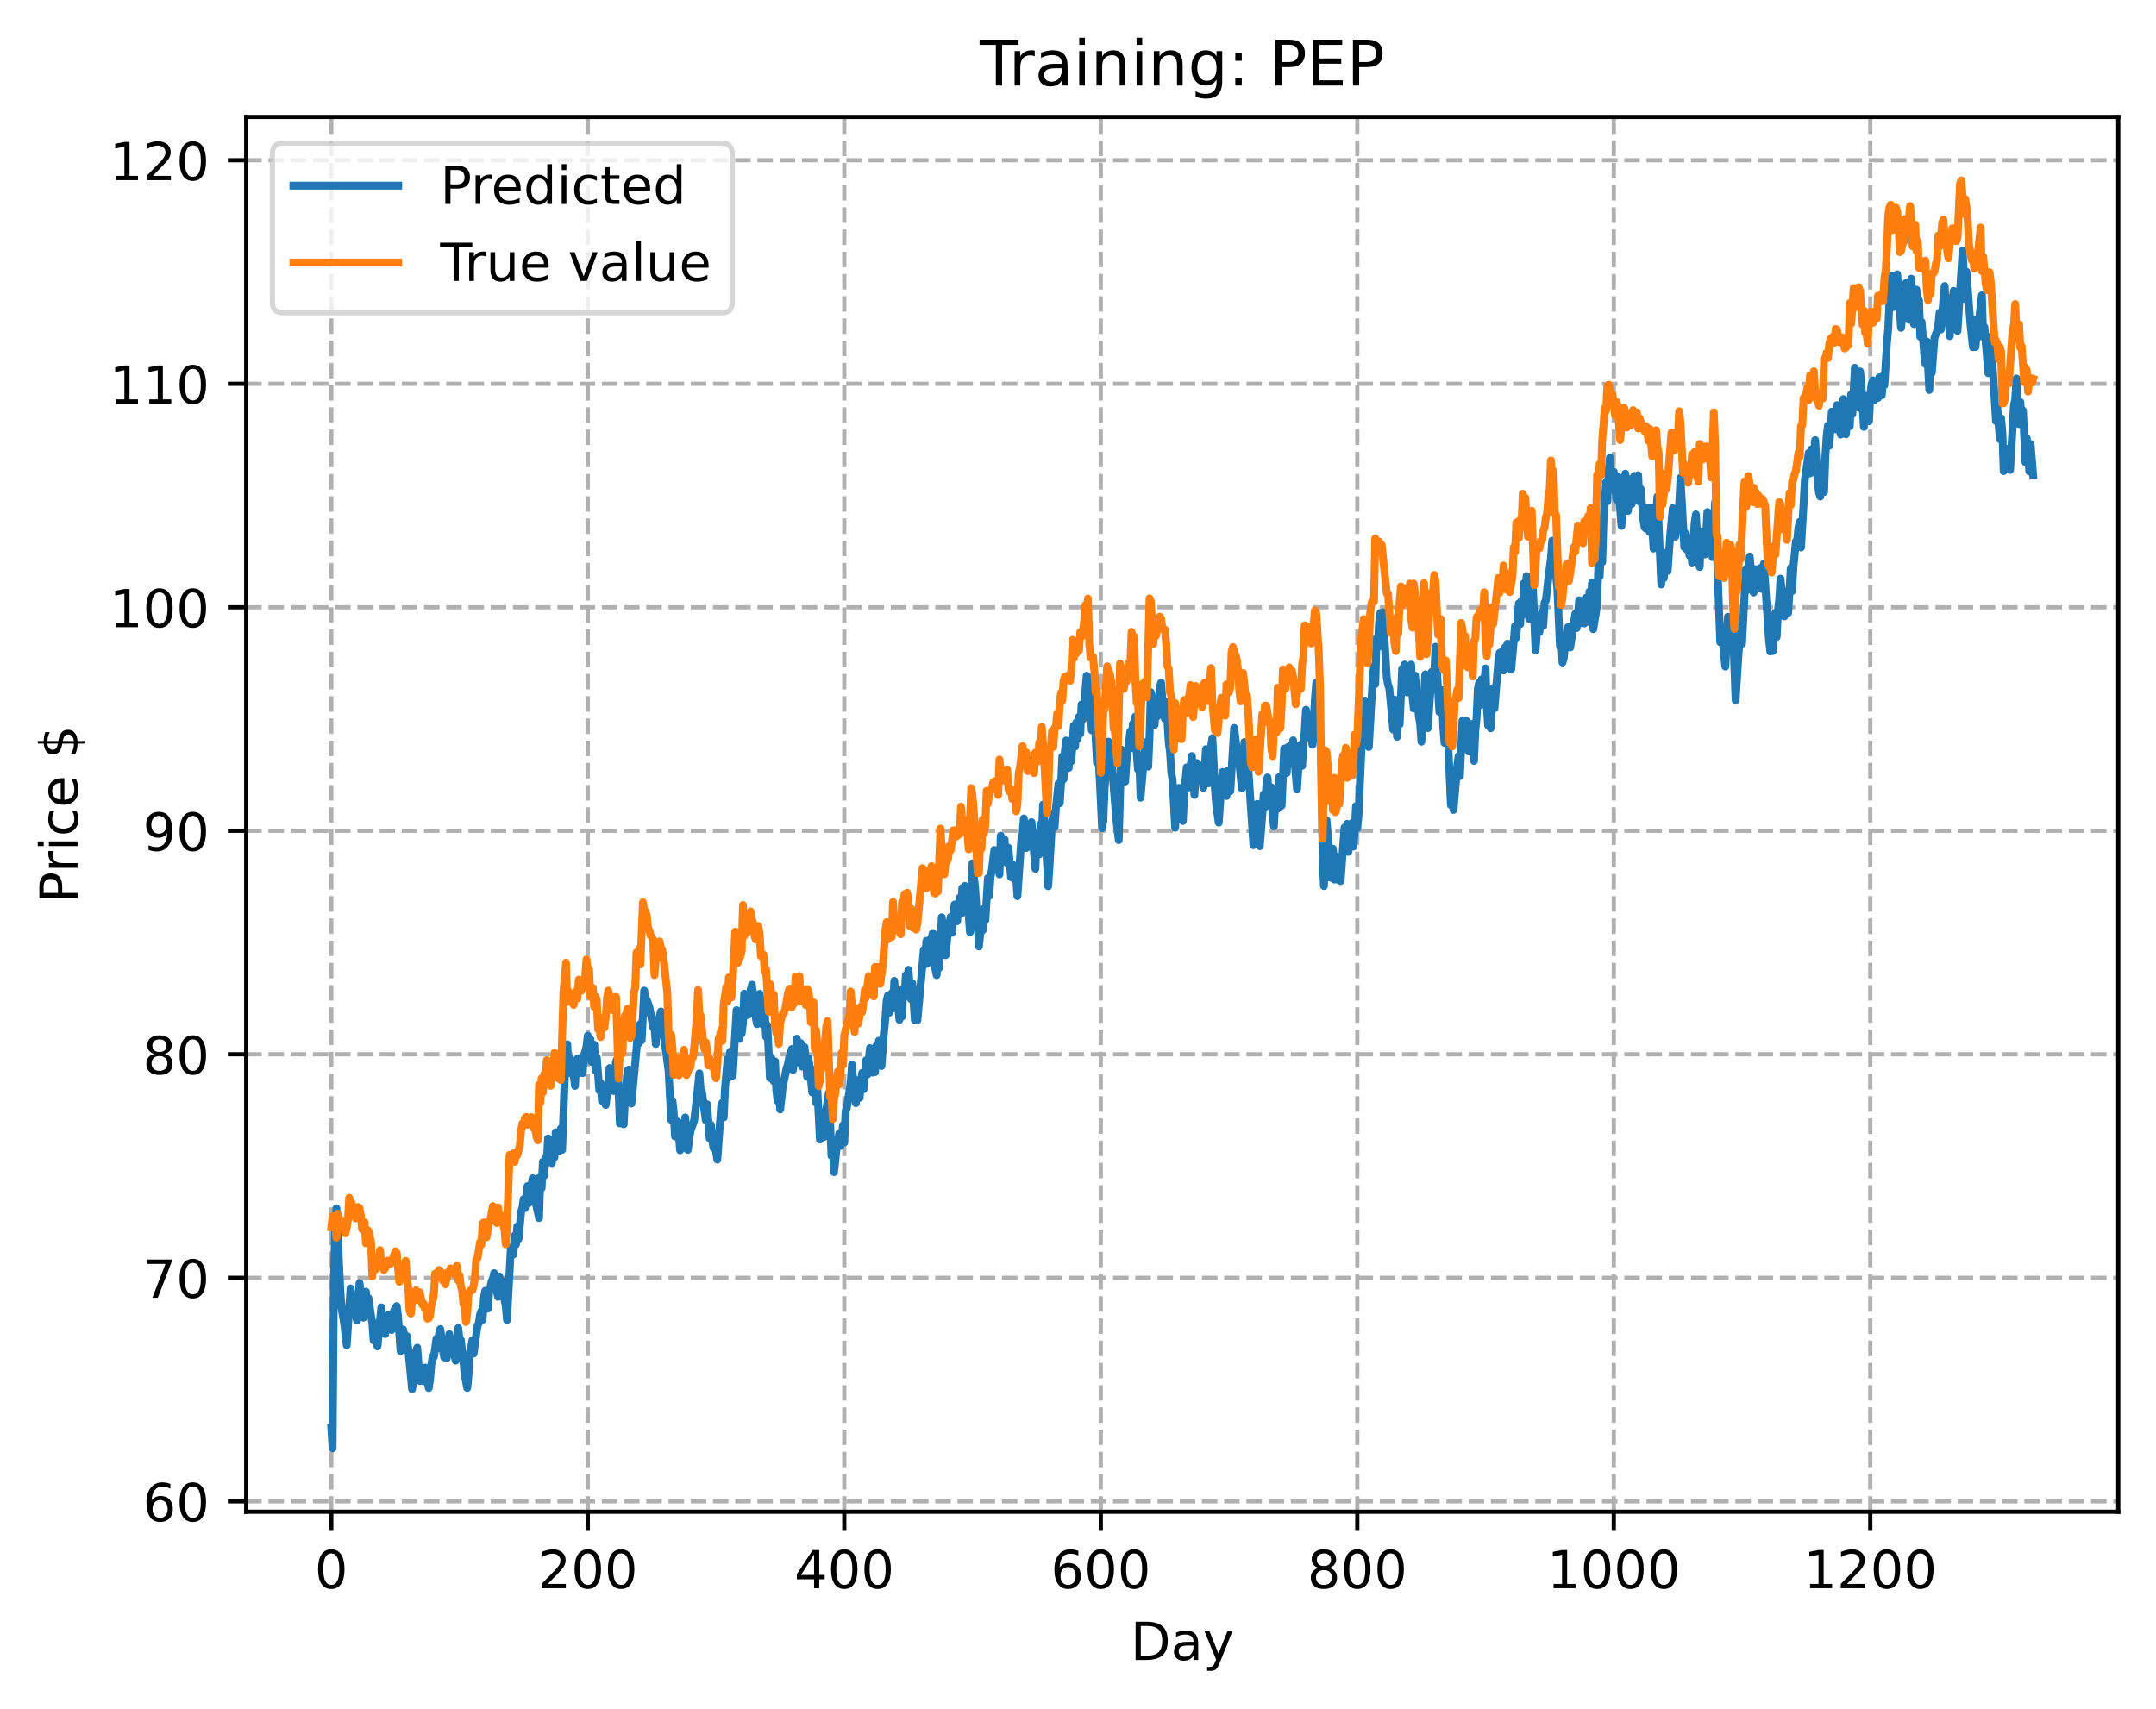 <?xml version="1.0" encoding="utf-8" standalone="no"?>
<!DOCTYPE svg PUBLIC "-//W3C//DTD SVG 1.1//EN"
  "http://www.w3.org/Graphics/SVG/1.1/DTD/svg11.dtd">
<!-- Created with matplotlib (https://matplotlib.org/) -->
<svg height="325.986pt" version="1.1" viewBox="0 0 411.286 325.986" width="411.286pt" xmlns="http://www.w3.org/2000/svg" xmlns:xlink="http://www.w3.org/1999/xlink">
 <defs>
  <style type="text/css">
*{stroke-linecap:butt;stroke-linejoin:round;}
  </style>
 </defs>
 <g id="figure_1">
  <g id="patch_1">
   <path d="M 0 325.986 
L 411.286 325.986 
L 411.286 0 
L 0 0 
z
" style="fill:#ffffff;"/>
  </g>
  <g id="axes_1">
   <g id="patch_2">
    <path d="M 46.966 288.43 
L 404.086 288.43 
L 404.086 22.318 
L 46.966 22.318 
z
" style="fill:#ffffff;"/>
   </g>
   <g id="matplotlib.axis_1">
    <g id="xtick_1">
     <g id="line2d_1">
      <path clip-path="url(#p75a61a053b)" d="M 63.198 288.43 
L 63.198 22.318 
" style="fill:none;stroke:#b0b0b0;stroke-dasharray:2.96,1.28;stroke-dashoffset:0;stroke-width:0.8;"/>
     </g>
     <g id="line2d_2">
      <defs>
       <path d="M 0 0 
L 0 3.5 
" id="m7cc3b17778" style="stroke:#000000;stroke-width:0.8;"/>
      </defs>
      <g>
       <use style="stroke:#000000;stroke-width:0.8;" x="63.198" xlink:href="#m7cc3b17778" y="288.43"/>
      </g>
     </g>
     <g id="text_1">
      <!-- 0 -->
      <defs>
       <path d="M 31.781 66.406 
Q 24.172 66.406 20.328 58.906 
Q 16.5 51.422 16.5 36.375 
Q 16.5 21.391 20.328 13.891 
Q 24.172 6.391 31.781 6.391 
Q 39.453 6.391 43.281 13.891 
Q 47.125 21.391 47.125 36.375 
Q 47.125 51.422 43.281 58.906 
Q 39.453 66.406 31.781 66.406 
z
M 31.781 74.219 
Q 44.047 74.219 50.516 64.516 
Q 56.984 54.828 56.984 36.375 
Q 56.984 17.969 50.516 8.266 
Q 44.047 -1.422 31.781 -1.422 
Q 19.531 -1.422 13.062 8.266 
Q 6.594 17.969 6.594 36.375 
Q 6.594 54.828 13.062 64.516 
Q 19.531 74.219 31.781 74.219 
z
" id="DejaVuSans-48"/>
      </defs>
      <g transform="translate(60.017 303.029)scale(0.1 -0.1)">
       <use xlink:href="#DejaVuSans-48"/>
      </g>
     </g>
    </g>
    <g id="xtick_2">
     <g id="line2d_3">
      <path clip-path="url(#p75a61a053b)" d="M 112.129 288.43 
L 112.129 22.318 
" style="fill:none;stroke:#b0b0b0;stroke-dasharray:2.96,1.28;stroke-dashoffset:0;stroke-width:0.8;"/>
     </g>
     <g id="line2d_4">
      <g>
       <use style="stroke:#000000;stroke-width:0.8;" x="112.129" xlink:href="#m7cc3b17778" y="288.43"/>
      </g>
     </g>
     <g id="text_2">
      <!-- 200 -->
      <defs>
       <path d="M 19.188 8.297 
L 53.609 8.297 
L 53.609 0 
L 7.328 0 
L 7.328 8.297 
Q 12.938 14.109 22.625 23.891 
Q 32.328 33.688 34.812 36.531 
Q 39.547 41.844 41.422 45.531 
Q 43.312 49.219 43.312 52.781 
Q 43.312 58.594 39.234 62.25 
Q 35.156 65.922 28.609 65.922 
Q 23.969 65.922 18.812 64.312 
Q 13.672 62.703 7.812 59.422 
L 7.812 69.391 
Q 13.766 71.781 18.938 73 
Q 24.125 74.219 28.422 74.219 
Q 39.75 74.219 46.484 68.547 
Q 53.219 62.891 53.219 53.422 
Q 53.219 48.922 51.531 44.891 
Q 49.859 40.875 45.406 35.406 
Q 44.188 33.984 37.641 27.219 
Q 31.109 20.453 19.188 8.297 
z
" id="DejaVuSans-50"/>
      </defs>
      <g transform="translate(102.585 303.029)scale(0.1 -0.1)">
       <use xlink:href="#DejaVuSans-50"/>
       <use x="63.623" xlink:href="#DejaVuSans-48"/>
       <use x="127.246" xlink:href="#DejaVuSans-48"/>
      </g>
     </g>
    </g>
    <g id="xtick_3">
     <g id="line2d_5">
      <path clip-path="url(#p75a61a053b)" d="M 161.06 288.43 
L 161.06 22.318 
" style="fill:none;stroke:#b0b0b0;stroke-dasharray:2.96,1.28;stroke-dashoffset:0;stroke-width:0.8;"/>
     </g>
     <g id="line2d_6">
      <g>
       <use style="stroke:#000000;stroke-width:0.8;" x="161.06" xlink:href="#m7cc3b17778" y="288.43"/>
      </g>
     </g>
     <g id="text_3">
      <!-- 400 -->
      <defs>
       <path d="M 37.797 64.312 
L 12.891 25.391 
L 37.797 25.391 
z
M 35.203 72.906 
L 47.609 72.906 
L 47.609 25.391 
L 58.016 25.391 
L 58.016 17.188 
L 47.609 17.188 
L 47.609 0 
L 37.797 0 
L 37.797 17.188 
L 4.891 17.188 
L 4.891 26.703 
z
" id="DejaVuSans-52"/>
      </defs>
      <g transform="translate(151.516 303.029)scale(0.1 -0.1)">
       <use xlink:href="#DejaVuSans-52"/>
       <use x="63.623" xlink:href="#DejaVuSans-48"/>
       <use x="127.246" xlink:href="#DejaVuSans-48"/>
      </g>
     </g>
    </g>
    <g id="xtick_4">
     <g id="line2d_7">
      <path clip-path="url(#p75a61a053b)" d="M 209.99 288.43 
L 209.99 22.318 
" style="fill:none;stroke:#b0b0b0;stroke-dasharray:2.96,1.28;stroke-dashoffset:0;stroke-width:0.8;"/>
     </g>
     <g id="line2d_8">
      <g>
       <use style="stroke:#000000;stroke-width:0.8;" x="209.99" xlink:href="#m7cc3b17778" y="288.43"/>
      </g>
     </g>
     <g id="text_4">
      <!-- 600 -->
      <defs>
       <path d="M 33.016 40.375 
Q 26.375 40.375 22.484 35.828 
Q 18.609 31.297 18.609 23.391 
Q 18.609 15.531 22.484 10.953 
Q 26.375 6.391 33.016 6.391 
Q 39.656 6.391 43.531 10.953 
Q 47.406 15.531 47.406 23.391 
Q 47.406 31.297 43.531 35.828 
Q 39.656 40.375 33.016 40.375 
z
M 52.594 71.297 
L 52.594 62.312 
Q 48.875 64.062 45.094 64.984 
Q 41.312 65.922 37.594 65.922 
Q 27.828 65.922 22.672 59.328 
Q 17.531 52.734 16.797 39.406 
Q 19.672 43.656 24.016 45.922 
Q 28.375 48.188 33.594 48.188 
Q 44.578 48.188 50.953 41.516 
Q 57.328 34.859 57.328 23.391 
Q 57.328 12.156 50.688 5.359 
Q 44.047 -1.422 33.016 -1.422 
Q 20.359 -1.422 13.672 8.266 
Q 6.984 17.969 6.984 36.375 
Q 6.984 53.656 15.188 63.938 
Q 23.391 74.219 37.203 74.219 
Q 40.922 74.219 44.703 73.484 
Q 48.484 72.75 52.594 71.297 
z
" id="DejaVuSans-54"/>
      </defs>
      <g transform="translate(200.446 303.029)scale(0.1 -0.1)">
       <use xlink:href="#DejaVuSans-54"/>
       <use x="63.623" xlink:href="#DejaVuSans-48"/>
       <use x="127.246" xlink:href="#DejaVuSans-48"/>
      </g>
     </g>
    </g>
    <g id="xtick_5">
     <g id="line2d_9">
      <path clip-path="url(#p75a61a053b)" d="M 258.921 288.43 
L 258.921 22.318 
" style="fill:none;stroke:#b0b0b0;stroke-dasharray:2.96,1.28;stroke-dashoffset:0;stroke-width:0.8;"/>
     </g>
     <g id="line2d_10">
      <g>
       <use style="stroke:#000000;stroke-width:0.8;" x="258.921" xlink:href="#m7cc3b17778" y="288.43"/>
      </g>
     </g>
     <g id="text_5">
      <!-- 800 -->
      <defs>
       <path d="M 31.781 34.625 
Q 24.75 34.625 20.719 30.859 
Q 16.703 27.094 16.703 20.516 
Q 16.703 13.922 20.719 10.156 
Q 24.75 6.391 31.781 6.391 
Q 38.812 6.391 42.859 10.172 
Q 46.922 13.969 46.922 20.516 
Q 46.922 27.094 42.891 30.859 
Q 38.875 34.625 31.781 34.625 
z
M 21.922 38.812 
Q 15.578 40.375 12.031 44.719 
Q 8.5 49.078 8.5 55.328 
Q 8.5 64.062 14.719 69.141 
Q 20.953 74.219 31.781 74.219 
Q 42.672 74.219 48.875 69.141 
Q 55.078 64.062 55.078 55.328 
Q 55.078 49.078 51.531 44.719 
Q 48 40.375 41.703 38.812 
Q 48.828 37.156 52.797 32.312 
Q 56.781 27.484 56.781 20.516 
Q 56.781 9.906 50.312 4.234 
Q 43.844 -1.422 31.781 -1.422 
Q 19.734 -1.422 13.25 4.234 
Q 6.781 9.906 6.781 20.516 
Q 6.781 27.484 10.781 32.312 
Q 14.797 37.156 21.922 38.812 
z
M 18.312 54.391 
Q 18.312 48.734 21.844 45.562 
Q 25.391 42.391 31.781 42.391 
Q 38.141 42.391 41.719 45.562 
Q 45.312 48.734 45.312 54.391 
Q 45.312 60.062 41.719 63.234 
Q 38.141 66.406 31.781 66.406 
Q 25.391 66.406 21.844 63.234 
Q 18.312 60.062 18.312 54.391 
z
" id="DejaVuSans-56"/>
      </defs>
      <g transform="translate(249.377 303.029)scale(0.1 -0.1)">
       <use xlink:href="#DejaVuSans-56"/>
       <use x="63.623" xlink:href="#DejaVuSans-48"/>
       <use x="127.246" xlink:href="#DejaVuSans-48"/>
      </g>
     </g>
    </g>
    <g id="xtick_6">
     <g id="line2d_11">
      <path clip-path="url(#p75a61a053b)" d="M 307.851 288.43 
L 307.851 22.318 
" style="fill:none;stroke:#b0b0b0;stroke-dasharray:2.96,1.28;stroke-dashoffset:0;stroke-width:0.8;"/>
     </g>
     <g id="line2d_12">
      <g>
       <use style="stroke:#000000;stroke-width:0.8;" x="307.851" xlink:href="#m7cc3b17778" y="288.43"/>
      </g>
     </g>
     <g id="text_6">
      <!-- 1000 -->
      <defs>
       <path d="M 12.406 8.297 
L 28.516 8.297 
L 28.516 63.922 
L 10.984 60.406 
L 10.984 69.391 
L 28.422 72.906 
L 38.281 72.906 
L 38.281 8.297 
L 54.391 8.297 
L 54.391 0 
L 12.406 0 
z
" id="DejaVuSans-49"/>
      </defs>
      <g transform="translate(295.126 303.029)scale(0.1 -0.1)">
       <use xlink:href="#DejaVuSans-49"/>
       <use x="63.623" xlink:href="#DejaVuSans-48"/>
       <use x="127.246" xlink:href="#DejaVuSans-48"/>
       <use x="190.869" xlink:href="#DejaVuSans-48"/>
      </g>
     </g>
    </g>
    <g id="xtick_7">
     <g id="line2d_13">
      <path clip-path="url(#p75a61a053b)" d="M 356.782 288.43 
L 356.782 22.318 
" style="fill:none;stroke:#b0b0b0;stroke-dasharray:2.96,1.28;stroke-dashoffset:0;stroke-width:0.8;"/>
     </g>
     <g id="line2d_14">
      <g>
       <use style="stroke:#000000;stroke-width:0.8;" x="356.782" xlink:href="#m7cc3b17778" y="288.43"/>
      </g>
     </g>
     <g id="text_7">
      <!-- 1200 -->
      <g transform="translate(344.057 303.029)scale(0.1 -0.1)">
       <use xlink:href="#DejaVuSans-49"/>
       <use x="63.623" xlink:href="#DejaVuSans-50"/>
       <use x="127.246" xlink:href="#DejaVuSans-48"/>
       <use x="190.869" xlink:href="#DejaVuSans-48"/>
      </g>
     </g>
    </g>
    <g id="text_8">
     <!-- Day -->
     <defs>
      <path d="M 19.672 64.797 
L 19.672 8.109 
L 31.594 8.109 
Q 46.688 8.109 53.688 14.938 
Q 60.688 21.781 60.688 36.531 
Q 60.688 51.172 53.688 57.984 
Q 46.688 64.797 31.594 64.797 
z
M 9.812 72.906 
L 30.078 72.906 
Q 51.266 72.906 61.172 64.094 
Q 71.094 55.281 71.094 36.531 
Q 71.094 17.672 61.125 8.828 
Q 51.172 0 30.078 0 
L 9.812 0 
z
" id="DejaVuSans-68"/>
      <path d="M 34.281 27.484 
Q 23.391 27.484 19.188 25 
Q 14.984 22.516 14.984 16.5 
Q 14.984 11.719 18.141 8.906 
Q 21.297 6.109 26.703 6.109 
Q 34.188 6.109 38.703 11.406 
Q 43.219 16.703 43.219 25.484 
L 43.219 27.484 
z
M 52.203 31.203 
L 52.203 0 
L 43.219 0 
L 43.219 8.297 
Q 40.141 3.328 35.547 0.953 
Q 30.953 -1.422 24.312 -1.422 
Q 15.922 -1.422 10.953 3.297 
Q 6 8.016 6 15.922 
Q 6 25.141 12.172 29.828 
Q 18.359 34.516 30.609 34.516 
L 43.219 34.516 
L 43.219 35.406 
Q 43.219 41.609 39.141 45 
Q 35.062 48.391 27.688 48.391 
Q 23 48.391 18.547 47.266 
Q 14.109 46.141 10.016 43.891 
L 10.016 52.203 
Q 14.938 54.109 19.578 55.047 
Q 24.219 56 28.609 56 
Q 40.484 56 46.344 49.844 
Q 52.203 43.703 52.203 31.203 
z
" id="DejaVuSans-97"/>
      <path d="M 32.172 -5.078 
Q 28.375 -14.844 24.75 -17.812 
Q 21.141 -20.797 15.094 -20.797 
L 7.906 -20.797 
L 7.906 -13.281 
L 13.188 -13.281 
Q 16.891 -13.281 18.938 -11.516 
Q 21 -9.766 23.484 -3.219 
L 25.094 0.875 
L 2.984 54.688 
L 12.5 54.688 
L 29.594 11.922 
L 46.688 54.688 
L 56.203 54.688 
z
" id="DejaVuSans-121"/>
     </defs>
     <g transform="translate(215.652 316.707)scale(0.1 -0.1)">
      <use xlink:href="#DejaVuSans-68"/>
      <use x="77.002" xlink:href="#DejaVuSans-97"/>
      <use x="138.281" xlink:href="#DejaVuSans-121"/>
     </g>
    </g>
   </g>
   <g id="matplotlib.axis_2">
    <g id="ytick_1">
     <g id="line2d_15">
      <path clip-path="url(#p75a61a053b)" d="M 46.966 286.446 
L 404.086 286.446 
" style="fill:none;stroke:#b0b0b0;stroke-dasharray:2.96,1.28;stroke-dashoffset:0;stroke-width:0.8;"/>
     </g>
     <g id="line2d_16">
      <defs>
       <path d="M 0 0 
L -3.5 0 
" id="mc80171e640" style="stroke:#000000;stroke-width:0.8;"/>
      </defs>
      <g>
       <use style="stroke:#000000;stroke-width:0.8;" x="46.966" xlink:href="#mc80171e640" y="286.446"/>
      </g>
     </g>
     <g id="text_9">
      <!-- 60 -->
      <g transform="translate(27.241 290.245)scale(0.1 -0.1)">
       <use xlink:href="#DejaVuSans-54"/>
       <use x="63.623" xlink:href="#DejaVuSans-48"/>
      </g>
     </g>
    </g>
    <g id="ytick_2">
     <g id="line2d_17">
      <path clip-path="url(#p75a61a053b)" d="M 46.966 243.801 
L 404.086 243.801 
" style="fill:none;stroke:#b0b0b0;stroke-dasharray:2.96,1.28;stroke-dashoffset:0;stroke-width:0.8;"/>
     </g>
     <g id="line2d_18">
      <g>
       <use style="stroke:#000000;stroke-width:0.8;" x="46.966" xlink:href="#mc80171e640" y="243.801"/>
      </g>
     </g>
     <g id="text_10">
      <!-- 70 -->
      <defs>
       <path d="M 8.203 72.906 
L 55.078 72.906 
L 55.078 68.703 
L 28.609 0 
L 18.312 0 
L 43.219 64.594 
L 8.203 64.594 
z
" id="DejaVuSans-55"/>
      </defs>
      <g transform="translate(27.241 247.6)scale(0.1 -0.1)">
       <use xlink:href="#DejaVuSans-55"/>
       <use x="63.623" xlink:href="#DejaVuSans-48"/>
      </g>
     </g>
    </g>
    <g id="ytick_3">
     <g id="line2d_19">
      <path clip-path="url(#p75a61a053b)" d="M 46.966 201.156 
L 404.086 201.156 
" style="fill:none;stroke:#b0b0b0;stroke-dasharray:2.96,1.28;stroke-dashoffset:0;stroke-width:0.8;"/>
     </g>
     <g id="line2d_20">
      <g>
       <use style="stroke:#000000;stroke-width:0.8;" x="46.966" xlink:href="#mc80171e640" y="201.156"/>
      </g>
     </g>
     <g id="text_11">
      <!-- 80 -->
      <g transform="translate(27.241 204.955)scale(0.1 -0.1)">
       <use xlink:href="#DejaVuSans-56"/>
       <use x="63.623" xlink:href="#DejaVuSans-48"/>
      </g>
     </g>
    </g>
    <g id="ytick_4">
     <g id="line2d_21">
      <path clip-path="url(#p75a61a053b)" d="M 46.966 158.511 
L 404.086 158.511 
" style="fill:none;stroke:#b0b0b0;stroke-dasharray:2.96,1.28;stroke-dashoffset:0;stroke-width:0.8;"/>
     </g>
     <g id="line2d_22">
      <g>
       <use style="stroke:#000000;stroke-width:0.8;" x="46.966" xlink:href="#mc80171e640" y="158.511"/>
      </g>
     </g>
     <g id="text_12">
      <!-- 90 -->
      <defs>
       <path d="M 10.984 1.516 
L 10.984 10.5 
Q 14.703 8.734 18.5 7.812 
Q 22.312 6.891 25.984 6.891 
Q 35.75 6.891 40.891 13.453 
Q 46.047 20.016 46.781 33.406 
Q 43.953 29.203 39.594 26.953 
Q 35.25 24.703 29.984 24.703 
Q 19.047 24.703 12.672 31.312 
Q 6.297 37.938 6.297 49.422 
Q 6.297 60.641 12.938 67.422 
Q 19.578 74.219 30.609 74.219 
Q 43.266 74.219 49.922 64.516 
Q 56.594 54.828 56.594 36.375 
Q 56.594 19.141 48.406 8.859 
Q 40.234 -1.422 26.422 -1.422 
Q 22.703 -1.422 18.891 -0.688 
Q 15.094 0.047 10.984 1.516 
z
M 30.609 32.422 
Q 37.25 32.422 41.125 36.953 
Q 45.016 41.5 45.016 49.422 
Q 45.016 57.281 41.125 61.844 
Q 37.25 66.406 30.609 66.406 
Q 23.969 66.406 20.094 61.844 
Q 16.219 57.281 16.219 49.422 
Q 16.219 41.5 20.094 36.953 
Q 23.969 32.422 30.609 32.422 
z
" id="DejaVuSans-57"/>
      </defs>
      <g transform="translate(27.241 162.31)scale(0.1 -0.1)">
       <use xlink:href="#DejaVuSans-57"/>
       <use x="63.623" xlink:href="#DejaVuSans-48"/>
      </g>
     </g>
    </g>
    <g id="ytick_5">
     <g id="line2d_23">
      <path clip-path="url(#p75a61a053b)" d="M 46.966 115.866 
L 404.086 115.866 
" style="fill:none;stroke:#b0b0b0;stroke-dasharray:2.96,1.28;stroke-dashoffset:0;stroke-width:0.8;"/>
     </g>
     <g id="line2d_24">
      <g>
       <use style="stroke:#000000;stroke-width:0.8;" x="46.966" xlink:href="#mc80171e640" y="115.866"/>
      </g>
     </g>
     <g id="text_13">
      <!-- 100 -->
      <g transform="translate(20.878 119.665)scale(0.1 -0.1)">
       <use xlink:href="#DejaVuSans-49"/>
       <use x="63.623" xlink:href="#DejaVuSans-48"/>
       <use x="127.246" xlink:href="#DejaVuSans-48"/>
      </g>
     </g>
    </g>
    <g id="ytick_6">
     <g id="line2d_25">
      <path clip-path="url(#p75a61a053b)" d="M 46.966 73.221 
L 404.086 73.221 
" style="fill:none;stroke:#b0b0b0;stroke-dasharray:2.96,1.28;stroke-dashoffset:0;stroke-width:0.8;"/>
     </g>
     <g id="line2d_26">
      <g>
       <use style="stroke:#000000;stroke-width:0.8;" x="46.966" xlink:href="#mc80171e640" y="73.221"/>
      </g>
     </g>
     <g id="text_14">
      <!-- 110 -->
      <g transform="translate(20.878 77.02)scale(0.1 -0.1)">
       <use xlink:href="#DejaVuSans-49"/>
       <use x="63.623" xlink:href="#DejaVuSans-49"/>
       <use x="127.246" xlink:href="#DejaVuSans-48"/>
      </g>
     </g>
    </g>
    <g id="ytick_7">
     <g id="line2d_27">
      <path clip-path="url(#p75a61a053b)" d="M 46.966 30.576 
L 404.086 30.576 
" style="fill:none;stroke:#b0b0b0;stroke-dasharray:2.96,1.28;stroke-dashoffset:0;stroke-width:0.8;"/>
     </g>
     <g id="line2d_28">
      <g>
       <use style="stroke:#000000;stroke-width:0.8;" x="46.966" xlink:href="#mc80171e640" y="30.576"/>
      </g>
     </g>
     <g id="text_15">
      <!-- 120 -->
      <g transform="translate(20.878 34.375)scale(0.1 -0.1)">
       <use xlink:href="#DejaVuSans-49"/>
       <use x="63.623" xlink:href="#DejaVuSans-50"/>
       <use x="127.246" xlink:href="#DejaVuSans-48"/>
      </g>
     </g>
    </g>
    <g id="text_16">
     <!-- Price $ -->
     <defs>
      <path d="M 19.672 64.797 
L 19.672 37.406 
L 32.078 37.406 
Q 38.969 37.406 42.719 40.969 
Q 46.484 44.531 46.484 51.125 
Q 46.484 57.672 42.719 61.234 
Q 38.969 64.797 32.078 64.797 
z
M 9.812 72.906 
L 32.078 72.906 
Q 44.344 72.906 50.609 67.359 
Q 56.891 61.812 56.891 51.125 
Q 56.891 40.328 50.609 34.812 
Q 44.344 29.297 32.078 29.297 
L 19.672 29.297 
L 19.672 0 
L 9.812 0 
z
" id="DejaVuSans-80"/>
      <path d="M 41.109 46.297 
Q 39.594 47.172 37.812 47.578 
Q 36.031 48 33.891 48 
Q 26.266 48 22.188 43.047 
Q 18.109 38.094 18.109 28.812 
L 18.109 0 
L 9.078 0 
L 9.078 54.688 
L 18.109 54.688 
L 18.109 46.188 
Q 20.953 51.172 25.484 53.578 
Q 30.031 56 36.531 56 
Q 37.453 56 38.578 55.875 
Q 39.703 55.766 41.062 55.516 
z
" id="DejaVuSans-114"/>
      <path d="M 9.422 54.688 
L 18.406 54.688 
L 18.406 0 
L 9.422 0 
z
M 9.422 75.984 
L 18.406 75.984 
L 18.406 64.594 
L 9.422 64.594 
z
" id="DejaVuSans-105"/>
      <path d="M 48.781 52.594 
L 48.781 44.188 
Q 44.969 46.297 41.141 47.344 
Q 37.312 48.391 33.406 48.391 
Q 24.656 48.391 19.812 42.844 
Q 14.984 37.312 14.984 27.297 
Q 14.984 17.281 19.812 11.734 
Q 24.656 6.203 33.406 6.203 
Q 37.312 6.203 41.141 7.25 
Q 44.969 8.297 48.781 10.406 
L 48.781 2.094 
Q 45.016 0.344 40.984 -0.531 
Q 36.969 -1.422 32.422 -1.422 
Q 20.062 -1.422 12.781 6.344 
Q 5.516 14.109 5.516 27.297 
Q 5.516 40.672 12.859 48.328 
Q 20.219 56 33.016 56 
Q 37.156 56 41.109 55.141 
Q 45.062 54.297 48.781 52.594 
z
" id="DejaVuSans-99"/>
      <path d="M 56.203 29.594 
L 56.203 25.203 
L 14.891 25.203 
Q 15.484 15.922 20.484 11.062 
Q 25.484 6.203 34.422 6.203 
Q 39.594 6.203 44.453 7.469 
Q 49.312 8.734 54.109 11.281 
L 54.109 2.781 
Q 49.266 0.734 44.188 -0.344 
Q 39.109 -1.422 33.891 -1.422 
Q 20.797 -1.422 13.156 6.188 
Q 5.516 13.812 5.516 26.812 
Q 5.516 40.234 12.766 48.109 
Q 20.016 56 32.328 56 
Q 43.359 56 49.781 48.891 
Q 56.203 41.797 56.203 29.594 
z
M 47.219 32.234 
Q 47.125 39.594 43.094 43.984 
Q 39.062 48.391 32.422 48.391 
Q 24.906 48.391 20.391 44.141 
Q 15.875 39.891 15.188 32.172 
z
" id="DejaVuSans-101"/>
      <path id="DejaVuSans-32"/>
      <path d="M 33.797 -14.703 
L 28.906 -14.703 
L 28.859 0 
Q 23.734 0.094 18.609 1.188 
Q 13.484 2.297 8.297 4.5 
L 8.297 13.281 
Q 13.281 10.156 18.375 8.562 
Q 23.484 6.984 28.906 6.938 
L 28.906 29.203 
Q 18.109 30.953 13.203 35.156 
Q 8.297 39.359 8.297 46.688 
Q 8.297 54.641 13.625 59.219 
Q 18.953 63.812 28.906 64.5 
L 28.906 75.984 
L 33.797 75.984 
L 33.797 64.656 
Q 38.328 64.453 42.578 63.688 
Q 46.828 62.938 50.875 61.625 
L 50.875 53.078 
Q 46.828 55.125 42.547 56.25 
Q 38.281 57.375 33.797 57.562 
L 33.797 36.719 
Q 44.875 35.016 50.094 30.609 
Q 55.328 26.219 55.328 18.609 
Q 55.328 10.359 49.781 5.594 
Q 44.234 0.828 33.797 0.094 
z
M 28.906 37.594 
L 28.906 57.625 
Q 23.25 56.984 20.266 54.391 
Q 17.281 51.812 17.281 47.516 
Q 17.281 43.312 20.031 40.969 
Q 22.797 38.625 28.906 37.594 
z
M 33.797 28.219 
L 33.797 7.078 
Q 39.984 7.906 43.141 10.594 
Q 46.297 13.281 46.297 17.672 
Q 46.297 21.969 43.281 24.5 
Q 40.281 27.047 33.797 28.219 
z
" id="DejaVuSans-36"/>
     </defs>
     <g transform="translate(14.798 172.342)rotate(-90)scale(0.1 -0.1)">
      <use xlink:href="#DejaVuSans-80"/>
      <use x="58.553" xlink:href="#DejaVuSans-114"/>
      <use x="99.666" xlink:href="#DejaVuSans-105"/>
      <use x="127.449" xlink:href="#DejaVuSans-99"/>
      <use x="182.43" xlink:href="#DejaVuSans-101"/>
      <use x="243.953" xlink:href="#DejaVuSans-32"/>
      <use x="275.74" xlink:href="#DejaVuSans-36"/>
     </g>
    </g>
   </g>
   <g id="line2d_29">
    <path clip-path="url(#p75a61a053b)" d="M 63.198 272.366 
L 63.443 276.334 
L 63.688 244.939 
L 63.932 234.133 
L 64.177 230.532 
L 64.911 246.165 
L 65.156 249.575 
L 65.645 252.47 
L 66.134 256.675 
L 66.868 245.828 
L 67.357 249.578 
L 67.602 249.663 
L 67.847 250.519 
L 68.091 251.968 
L 68.581 244.811 
L 69.07 248.178 
L 69.315 251.409 
L 69.804 246.453 
L 70.049 250.122 
L 70.293 247.682 
L 70.783 251.124 
L 71.027 252.439 
L 71.272 255.747 
L 71.517 252.516 
L 72.006 256.885 
L 72.495 251.865 
L 72.74 249.441 
L 72.984 253.004 
L 73.229 252.417 
L 73.474 254.534 
L 73.718 252.548 
L 73.963 251.975 
L 74.208 250.798 
L 74.697 253.76 
L 75.186 250.016 
L 75.676 249.192 
L 75.92 251.078 
L 76.41 257.775 
L 76.899 253.674 
L 77.144 254.831 
L 77.388 257.543 
L 77.633 254.94 
L 78.611 265.052 
L 78.856 263.52 
L 79.345 257.819 
L 79.59 257.125 
L 80.079 263.481 
L 80.324 260.938 
L 80.569 262.762 
L 80.813 263.539 
L 81.058 260.926 
L 81.303 262.529 
L 81.547 263.183 
L 81.792 264.824 
L 82.037 263.172 
L 82.281 260.334 
L 82.526 258.878 
L 82.771 258.899 
L 83.26 255.412 
L 83.505 257.254 
L 83.749 254.49 
L 83.994 253.575 
L 84.483 257.557 
L 84.728 258.961 
L 85.217 259.146 
L 85.462 257.566 
L 85.706 254.549 
L 85.951 256.273 
L 86.196 255.81 
L 86.44 256.166 
L 86.685 258.629 
L 86.93 259.606 
L 87.419 253.392 
L 87.664 255.698 
L 87.908 255.646 
L 88.398 259.76 
L 88.642 262.298 
L 89.132 264.815 
L 89.376 262.316 
L 89.621 258.317 
L 90.11 255.718 
L 90.355 258.249 
L 91.089 252.911 
L 91.333 252.471 
L 91.578 250.805 
L 91.823 250.14 
L 92.067 251.803 
L 92.312 247.641 
L 92.557 246.288 
L 92.801 248.558 
L 93.046 249.692 
L 93.291 246.791 
L 93.78 244.463 
L 94.025 243.949 
L 94.269 242.915 
L 94.514 245.013 
L 95.003 247.434 
L 95.248 243.551 
L 95.493 246.134 
L 95.737 244.375 
L 95.982 246.622 
L 96.471 249.181 
L 96.716 251.839 
L 97.45 238.09 
L 97.694 239.292 
L 97.939 239.345 
L 98.184 235.766 
L 98.428 237.44 
L 98.673 234.006 
L 98.918 236.396 
L 99.407 231.216 
L 99.652 230.469 
L 99.896 228.771 
L 100.141 230.512 
L 100.63 226.307 
L 100.875 229.537 
L 101.12 226.311 
L 101.364 226.003 
L 101.609 224.805 
L 101.854 227.99 
L 102.832 232.395 
L 103.077 224.442 
L 103.321 226.69 
L 103.566 221.653 
L 103.811 224.329 
L 104.055 220.895 
L 104.3 221.907 
L 104.545 217.21 
L 104.789 220.679 
L 105.034 218.098 
L 105.279 221.916 
L 105.523 219.239 
L 105.768 220.811 
L 106.013 216.035 
L 106.257 218.066 
L 106.502 216.754 
L 106.747 219.574 
L 106.991 215.325 
L 107.236 219.387 
L 107.725 205.876 
L 107.97 203.598 
L 108.215 199.252 
L 108.459 204.623 
L 108.704 201.803 
L 108.948 204.799 
L 109.193 203.033 
L 109.682 207.192 
L 109.927 202.574 
L 110.172 201.982 
L 110.416 204.772 
L 110.661 201.859 
L 111.15 204.754 
L 111.395 201.614 
L 111.884 199.653 
L 112.129 197.598 
L 112.374 200.156 
L 112.618 198.275 
L 112.863 202.601 
L 113.108 200.407 
L 113.352 199.32 
L 113.597 204.254 
L 113.842 201.788 
L 114.331 208.05 
L 114.575 206.667 
L 114.82 210.037 
L 115.065 208.456 
L 115.309 208.84 
L 115.554 210.831 
L 115.799 208.793 
L 116.288 203.782 
L 116.533 205.962 
L 117.022 208.158 
L 117.511 202.579 
L 117.756 202.019 
L 118.245 214.347 
L 118.49 211.491 
L 118.735 211.704 
L 118.979 214.514 
L 119.224 209.457 
L 119.713 204.251 
L 119.958 204.09 
L 120.447 210.553 
L 121.426 200.155 
L 121.67 196.583 
L 121.915 199.028 
L 122.16 195.339 
L 122.404 198.476 
L 122.894 189.008 
L 123.138 190.816 
L 123.383 190.791 
L 123.872 192.131 
L 124.606 196.028 
L 124.851 195.948 
L 125.096 199.191 
L 125.34 195.597 
L 125.585 194.905 
L 126.074 192.989 
L 126.319 196.018 
L 126.563 196.962 
L 127.542 204.287 
L 128.031 213.651 
L 128.276 210.003 
L 128.521 212.342 
L 128.765 216.83 
L 129.01 214.327 
L 129.255 213.99 
L 129.744 219.485 
L 129.989 216.764 
L 130.233 219.046 
L 130.723 213.203 
L 130.967 217.307 
L 131.212 219.39 
L 131.701 215.795 
L 132.191 214.469 
L 132.435 213.662 
L 132.924 209.488 
L 133.414 204.784 
L 133.658 207.951 
L 133.903 208.302 
L 134.637 213.746 
L 134.882 210.689 
L 135.371 217.217 
L 135.616 214.617 
L 135.86 217.574 
L 136.105 218.999 
L 136.35 216.463 
L 136.594 219.696 
L 136.839 221.256 
L 137.573 210.989 
L 137.818 210.39 
L 138.062 213.201 
L 138.307 207.507 
L 138.796 202.075 
L 139.041 205.579 
L 139.285 200.661 
L 139.775 205.247 
L 140.509 192.73 
L 140.998 198.222 
L 141.243 194.662 
L 141.487 197.217 
L 141.732 195.103 
L 141.977 189.588 
L 142.221 193.801 
L 142.466 190.809 
L 142.711 193.638 
L 143.2 188.867 
L 143.445 187.879 
L 144.178 194.26 
L 144.423 195.404 
L 144.668 191.177 
L 144.912 189.628 
L 145.157 191.304 
L 145.402 195.393 
L 145.891 193.159 
L 146.136 197.816 
L 146.38 195.635 
L 146.87 205.667 
L 147.114 201.76 
L 147.359 204.753 
L 147.604 206.291 
L 147.848 202.502 
L 148.093 208.045 
L 148.338 210.056 
L 148.582 208.264 
L 148.827 211.678 
L 149.316 207.341 
L 150.05 203.803 
L 150.295 203.072 
L 150.539 201.822 
L 150.784 201.235 
L 151.029 200.159 
L 151.273 204.15 
L 151.518 202.071 
L 151.763 201.63 
L 152.007 198.174 
L 152.252 201.273 
L 152.497 202.748 
L 152.741 199.018 
L 152.986 203.496 
L 153.231 200.683 
L 153.475 199.801 
L 153.965 205.43 
L 154.209 201.894 
L 154.454 203.509 
L 154.943 208.437 
L 155.188 205.524 
L 155.433 204.107 
L 155.677 210.387 
L 155.922 207.95 
L 156.411 217.422 
L 156.9 213.664 
L 157.145 216.957 
L 157.39 213.181 
L 158.124 208.486 
L 158.613 220.551 
L 158.858 218.628 
L 159.102 223.639 
L 159.592 219.117 
L 159.836 217.995 
L 160.081 216.298 
L 160.326 218.65 
L 160.815 214.681 
L 161.06 217.985 
L 161.304 212.041 
L 161.549 211.378 
L 162.283 206.556 
L 162.527 203.135 
L 162.772 206.527 
L 163.017 207.597 
L 163.261 210.488 
L 163.506 206.114 
L 163.995 209.451 
L 164.24 206.19 
L 164.485 204.689 
L 164.729 207.851 
L 165.219 202.305 
L 165.463 205.029 
L 165.953 199.969 
L 166.197 203.426 
L 166.442 204.651 
L 166.687 201.54 
L 166.931 204.559 
L 167.176 199.538 
L 167.421 202.028 
L 167.665 198.556 
L 168.154 203.398 
L 168.644 196.782 
L 168.888 194.474 
L 169.133 190.931 
L 169.378 189.954 
L 169.622 193.237 
L 170.112 189.49 
L 170.356 192.402 
L 170.601 187.152 
L 170.846 190.856 
L 171.09 189.449 
L 171.58 194.571 
L 171.824 191.331 
L 172.069 193.956 
L 172.314 188.609 
L 172.558 190.197 
L 172.803 186.062 
L 173.048 188.18 
L 173.292 185.037 
L 173.782 190.624 
L 174.026 187.617 
L 174.515 194.63 
L 174.76 191.349 
L 175.005 194.677 
L 176.228 181.217 
L 176.473 183.998 
L 176.717 179.524 
L 176.962 183.789 
L 177.207 180.221 
L 177.451 179.203 
L 177.696 179.029 
L 177.941 178.031 
L 178.43 184.854 
L 178.675 186.055 
L 178.919 182.587 
L 179.164 184.692 
L 179.653 175.013 
L 180.387 182.25 
L 180.876 177.169 
L 181.366 174.939 
L 181.61 177.966 
L 181.855 174.309 
L 182.1 172.579 
L 182.344 174.964 
L 182.589 175.771 
L 182.834 172.705 
L 183.078 171.277 
L 183.323 174.376 
L 183.568 169.435 
L 183.812 172.237 
L 184.057 169.027 
L 184.302 173.167 
L 184.546 171.278 
L 185.036 177.843 
L 185.525 164.713 
L 186.014 169.401 
L 186.503 176.448 
L 186.748 180.58 
L 186.993 178.265 
L 187.237 174.239 
L 187.482 177.473 
L 187.727 173.379 
L 187.971 175.547 
L 188.461 167.526 
L 188.705 170.952 
L 188.95 167.38 
L 189.195 166.106 
L 189.684 162.18 
L 189.929 165.197 
L 190.173 162.627 
L 190.663 166.835 
L 190.907 159.457 
L 191.397 164.384 
L 191.641 160.178 
L 191.886 163.82 
L 192.13 164.691 
L 192.375 161.772 
L 192.864 167.363 
L 193.109 164.879 
L 193.354 167.578 
L 193.598 165.277 
L 193.843 167.466 
L 194.088 171 
L 194.822 160.264 
L 195.066 159.08 
L 195.311 156.155 
L 195.8 161.796 
L 196.045 157.628 
L 196.29 161.351 
L 196.779 156.866 
L 197.268 162.943 
L 197.513 165.763 
L 197.758 160.34 
L 198.247 163.024 
L 198.491 157.267 
L 198.736 159.404 
L 198.981 153.515 
L 199.47 159.787 
L 199.959 169.092 
L 200.204 165.375 
L 200.693 156.934 
L 200.938 155.164 
L 201.183 157.782 
L 201.427 154.163 
L 201.917 149.514 
L 202.161 153.259 
L 202.406 149.682 
L 202.651 144.336 
L 202.895 148.665 
L 203.14 143.337 
L 203.385 141.281 
L 203.874 146.521 
L 204.118 143.314 
L 204.363 145.24 
L 204.852 138.449 
L 205.097 142.446 
L 205.342 137.823 
L 205.586 140.962 
L 205.831 136.752 
L 206.076 139.972 
L 206.32 134.416 
L 206.565 137.269 
L 207.299 128.906 
L 207.544 132.791 
L 207.788 129.218 
L 208.033 135.878 
L 208.278 139.331 
L 208.767 136.047 
L 209.256 145.5 
L 209.501 143.079 
L 209.99 152.71 
L 210.235 158.024 
L 210.479 156.567 
L 210.724 150.197 
L 211.458 141.497 
L 211.703 143.454 
L 211.947 143.672 
L 212.926 156.156 
L 213.415 160.294 
L 213.905 143.018 
L 214.149 146.776 
L 214.394 148.496 
L 214.639 149.12 
L 214.883 145.364 
L 215.617 139.547 
L 215.862 142.737 
L 216.106 138.104 
L 216.351 140.259 
L 216.596 136.716 
L 216.84 143.603 
L 217.085 146.8 
L 217.33 144.85 
L 217.574 152.204 
L 218.308 143.681 
L 218.798 141.543 
L 219.042 146.276 
L 219.287 140.495 
L 219.532 132.066 
L 220.266 138.305 
L 220.51 133.885 
L 220.755 136.69 
L 221.244 131.133 
L 221.489 130.274 
L 221.978 136.308 
L 222.223 137.169 
L 222.467 133.94 
L 222.957 141.677 
L 223.201 143.578 
L 223.446 147.406 
L 223.691 148.917 
L 224.18 157.948 
L 224.425 150.567 
L 224.669 154.56 
L 224.914 150.332 
L 225.159 154.994 
L 225.403 152.562 
L 225.648 156.637 
L 225.893 151.506 
L 226.382 146.412 
L 226.627 150.286 
L 227.116 146.114 
L 227.361 144.251 
L 227.85 151.674 
L 228.094 147.728 
L 228.339 145.59 
L 228.828 148.922 
L 229.073 146.054 
L 229.562 150.311 
L 230.052 142.929 
L 230.541 149.45 
L 231.03 142.389 
L 231.275 140.837 
L 231.764 150.45 
L 232.009 153.616 
L 232.498 156.965 
L 232.988 149.785 
L 233.232 147.295 
L 233.477 150.562 
L 233.722 148.395 
L 233.966 151.884 
L 234.211 147.08 
L 234.7 150.935 
L 235.434 138.878 
L 235.923 142.871 
L 236.168 143.758 
L 236.413 145.581 
L 236.902 150.4 
L 237.391 141.577 
L 237.636 146.213 
L 237.881 148.731 
L 238.125 146.524 
L 239.104 161.263 
L 239.349 159.272 
L 239.838 153.373 
L 240.327 161.455 
L 240.816 155.192 
L 241.061 151.57 
L 241.306 154.007 
L 241.55 150.09 
L 241.795 148.332 
L 242.04 152.142 
L 242.284 153.695 
L 242.529 150.22 
L 242.774 155.332 
L 243.018 157.672 
L 243.263 153.121 
L 243.508 151.005 
L 243.752 154.29 
L 243.997 148.291 
L 244.486 153.725 
L 244.976 142.826 
L 245.465 147.475 
L 245.709 142.53 
L 245.954 145.76 
L 246.199 142.214 
L 246.443 144.633 
L 246.688 141.252 
L 247.177 147.797 
L 247.422 150.639 
L 247.911 143.31 
L 248.156 142.056 
L 248.401 146.124 
L 248.645 141.83 
L 248.89 139.552 
L 249.135 135.421 
L 249.624 138.245 
L 249.869 139.034 
L 250.358 142.096 
L 250.847 133.298 
L 251.092 130.27 
L 251.826 140.167 
L 252.07 145.233 
L 252.315 163.925 
L 252.56 169.06 
L 253.049 156.5 
L 253.538 162.047 
L 253.783 167.451 
L 254.272 161.935 
L 254.517 167.812 
L 254.762 163.322 
L 255.006 167.826 
L 255.496 164.583 
L 255.74 168.104 
L 256.474 157.921 
L 256.719 161.623 
L 256.964 157.19 
L 257.208 162.541 
L 257.697 160.074 
L 257.942 157.026 
L 258.187 161.515 
L 258.431 158.594 
L 258.676 153.794 
L 258.921 158.02 
L 259.165 155.337 
L 259.899 138.778 
L 260.389 133.673 
L 261.123 142.518 
L 261.857 129.525 
L 262.101 127.127 
L 262.346 130.536 
L 262.591 121.804 
L 262.835 123.523 
L 263.08 118.6 
L 263.325 116.957 
L 263.569 120.62 
L 263.814 116.838 
L 264.548 129.349 
L 264.792 130.699 
L 265.037 131.403 
L 265.771 139.202 
L 266.016 133.484 
L 266.505 140.572 
L 266.75 135.67 
L 266.994 138.207 
L 267.484 127.577 
L 267.728 131.332 
L 267.973 126.784 
L 268.462 132.11 
L 268.707 128.31 
L 268.952 132.041 
L 269.196 126.798 
L 269.441 132.764 
L 269.685 135.174 
L 269.93 128.892 
L 270.419 133.807 
L 270.664 136.649 
L 270.909 138.139 
L 271.153 141.522 
L 271.643 133.218 
L 271.887 128.672 
L 272.132 131.776 
L 272.377 138.923 
L 273.111 128.209 
L 273.355 130.672 
L 273.6 128.63 
L 273.845 123.401 
L 274.579 135.834 
L 274.823 132.022 
L 275.068 131.679 
L 275.313 138.608 
L 275.557 141.748 
L 276.046 137.08 
L 276.78 153.608 
L 277.025 148.465 
L 277.27 154.535 
L 278.004 146.066 
L 278.248 144.243 
L 278.493 148.086 
L 278.982 137.525 
L 279.472 141.617 
L 279.716 137.55 
L 279.961 141.328 
L 280.206 143.385 
L 280.695 138.132 
L 281.184 145.178 
L 281.429 139.432 
L 281.673 137.056 
L 281.918 131.399 
L 282.163 130.255 
L 282.407 134.528 
L 282.652 129.594 
L 282.897 133.246 
L 283.386 127.536 
L 283.631 134.777 
L 283.875 138.42 
L 284.12 134.197 
L 284.365 138.954 
L 284.854 131.321 
L 285.099 135.124 
L 285.833 126.019 
L 286.077 124.576 
L 286.322 127.389 
L 286.567 124.242 
L 286.811 127.916 
L 287.056 123.562 
L 287.301 125.748 
L 287.545 122.808 
L 287.79 126.633 
L 288.034 124.516 
L 288.279 127.777 
L 289.013 119.415 
L 289.258 121.65 
L 289.747 115.124 
L 289.992 119.081 
L 290.236 114.648 
L 290.481 117.27 
L 290.726 111.272 
L 290.97 114.219 
L 291.215 109.91 
L 291.704 118.102 
L 291.949 113.735 
L 292.194 116.922 
L 292.438 112.609 
L 292.928 124.04 
L 293.417 117.86 
L 293.661 120.594 
L 294.151 116.794 
L 294.395 119.42 
L 294.64 114.962 
L 294.885 114.596 
L 295.374 110.34 
L 295.863 106.52 
L 296.108 103.164 
L 296.353 106.853 
L 296.597 103.5 
L 296.842 109.815 
L 297.087 112.315 
L 297.576 123.256 
L 297.821 121.324 
L 298.065 126.412 
L 298.31 125.57 
L 298.555 122.955 
L 298.799 122.735 
L 299.044 119.737 
L 299.289 119.598 
L 299.533 123.54 
L 300.022 120.329 
L 300.512 117.088 
L 300.756 119.84 
L 301.246 114.539 
L 301.49 117.46 
L 301.735 118.908 
L 301.98 116.004 
L 302.224 118.951 
L 302.469 114.104 
L 302.714 117.755 
L 302.958 118.609 
L 303.203 112.893 
L 303.448 115.837 
L 303.692 111.189 
L 303.937 120.046 
L 304.671 115.416 
L 304.916 107.389 
L 305.16 110.016 
L 305.405 104.884 
L 305.649 107.243 
L 305.894 99.121 
L 306.383 92.023 
L 306.628 95.66 
L 306.873 89.771 
L 307.117 87.31 
L 307.607 93.083 
L 307.851 90.009 
L 308.341 95.31 
L 308.585 90.902 
L 309.319 100.337 
L 309.809 91.807 
L 310.053 90.376 
L 310.543 97.494 
L 311.032 91.415 
L 311.277 96.158 
L 311.521 94.404 
L 311.766 90.795 
L 312.01 94.776 
L 312.5 90.673 
L 312.744 95.689 
L 312.989 93.275 
L 313.478 99.047 
L 313.723 100.6 
L 313.968 100.843 
L 314.212 96.899 
L 314.702 101.512 
L 314.946 96.823 
L 315.436 104.674 
L 316.17 94.76 
L 316.904 111.521 
L 317.148 105.639 
L 317.393 110.334 
L 317.882 105.43 
L 318.127 108.93 
L 318.616 102.145 
L 319.105 96.973 
L 319.595 102.387 
L 319.839 98.308 
L 320.084 101.057 
L 320.573 91.173 
L 321.307 104.424 
L 321.552 101.787 
L 321.797 104.876 
L 322.041 102.519 
L 322.286 105.991 
L 322.531 104.455 
L 322.775 107.331 
L 323.265 99.809 
L 323.509 98.147 
L 323.998 106.218 
L 324.243 108.189 
L 324.488 101.371 
L 324.977 104.572 
L 325.222 105.784 
L 325.711 97.696 
L 325.956 102.007 
L 326.2 99.537 
L 326.69 106.301 
L 327.179 95.777 
L 328.158 122.531 
L 328.402 119.704 
L 328.892 125.029 
L 329.136 127.185 
L 329.625 117.675 
L 329.87 123.253 
L 330.359 118.052 
L 330.604 120.391 
L 331.093 133.624 
L 331.583 125.691 
L 332.072 119.255 
L 332.317 122.811 
L 333.051 108.556 
L 333.295 112.582 
L 333.785 106.188 
L 334.274 111.964 
L 334.519 113.058 
L 334.763 108.589 
L 335.008 111.807 
L 335.252 109.108 
L 335.497 111.41 
L 335.742 108.399 
L 335.986 112.352 
L 336.476 107.557 
L 337.454 122.036 
L 337.699 124.303 
L 337.944 120.805 
L 338.188 124.214 
L 338.678 116.905 
L 338.922 121.55 
L 339.167 116.578 
L 339.412 114.319 
L 339.656 110.408 
L 340.39 117.604 
L 340.635 114.055 
L 340.88 112.868 
L 341.124 116.941 
L 341.613 108.367 
L 341.858 112.779 
L 342.103 108.357 
L 342.592 103.288 
L 342.837 102.993 
L 343.081 100.625 
L 343.326 99.557 
L 343.571 104.458 
L 344.06 96.06 
L 344.305 91.53 
L 345.039 86.419 
L 345.283 90.332 
L 345.528 85.766 
L 345.773 89.9 
L 346.262 83.971 
L 346.751 91.819 
L 346.996 93.953 
L 347.24 94.742 
L 347.485 89.803 
L 347.974 93.875 
L 348.219 86.968 
L 348.464 83.213 
L 348.708 81.191 
L 348.953 85.038 
L 349.442 78.536 
L 349.687 81.687 
L 349.932 78.8 
L 350.176 81.916 
L 350.421 77.296 
L 350.666 80.552 
L 351.155 82.912 
L 351.644 76.145 
L 352.134 82.854 
L 352.623 77.831 
L 352.868 81.322 
L 353.112 75.267 
L 353.357 79.032 
L 353.846 70.17 
L 354.335 75.81 
L 354.58 77.761 
L 354.825 70.858 
L 355.069 73.113 
L 355.559 81.456 
L 355.803 75.536 
L 356.048 79.387 
L 356.293 77.285 
L 356.537 80.371 
L 356.782 75.286 
L 357.027 73.263 
L 357.271 72.571 
L 357.516 76.413 
L 357.761 75.148 
L 358.005 72.747 
L 358.25 75.923 
L 358.495 71.991 
L 358.739 74.241 
L 358.984 75.418 
L 359.228 71.716 
L 359.473 73.478 
L 359.962 65.369 
L 360.207 62.677 
L 360.452 57.153 
L 360.941 52.573 
L 361.186 58.592 
L 361.92 52.345 
L 362.654 62.553 
L 363.143 58.068 
L 363.388 57.493 
L 363.632 53.96 
L 364.122 60.998 
L 364.611 53.171 
L 365.1 61.823 
L 365.345 57.464 
L 365.589 55.271 
L 365.834 60.759 
L 366.079 57.316 
L 366.323 64.262 
L 366.568 61.418 
L 367.057 67.399 
L 367.302 69.463 
L 367.547 65.138 
L 368.036 74.4 
L 368.281 68.247 
L 368.525 71.112 
L 369.015 64.461 
L 369.504 63.184 
L 369.749 62.012 
L 369.993 59.661 
L 370.238 62.875 
L 370.727 57.1 
L 370.972 54.574 
L 371.216 59.208 
L 371.461 56.832 
L 371.95 64.141 
L 372.195 59.004 
L 372.44 57.741 
L 372.684 55.504 
L 373.174 61.886 
L 373.418 63.124 
L 374.397 47.834 
L 374.886 57.07 
L 375.131 51.864 
L 375.865 61.599 
L 376.354 66.242 
L 376.599 61.037 
L 376.844 66.226 
L 377.333 61.345 
L 377.577 60.562 
L 378.067 56.341 
L 378.311 64.332 
L 378.556 62.412 
L 379.29 71.204 
L 379.535 66.371 
L 379.779 64.254 
L 380.758 80.344 
L 381.003 77.681 
L 381.492 83.764 
L 381.737 79.798 
L 381.981 82.683 
L 382.226 89.885 
L 382.471 88.608 
L 382.715 87.925 
L 382.96 85.645 
L 383.204 88.256 
L 383.449 89.675 
L 384.183 77.333 
L 384.428 76.205 
L 384.672 72.218 
L 384.917 77.925 
L 385.162 80.917 
L 385.406 76.701 
L 385.651 80.581 
L 385.896 78.328 
L 386.385 88.187 
L 386.63 83.614 
L 387.119 89.975 
L 387.364 84.725 
L 387.853 90.686 
L 387.853 90.686 
" style="fill:none;stroke:#1f77b4;stroke-linecap:square;stroke-width:1.5;"/>
   </g>
   <g id="line2d_30">
    <path clip-path="url(#p75a61a053b)" d="M 63.198 234.163 
L 63.443 232.074 
L 63.688 232.159 
L 63.932 233.566 
L 64.177 236.125 
L 64.422 231.562 
L 64.666 233.225 
L 64.911 234.035 
L 65.156 232.841 
L 65.4 234.675 
L 65.645 234.718 
L 65.89 235.315 
L 66.134 234.249 
L 66.379 232.628 
L 66.623 228.534 
L 66.868 229.344 
L 67.113 229.6 
L 67.357 230.965 
L 67.602 231.477 
L 67.847 232.457 
L 68.091 230.752 
L 68.336 230.283 
L 68.581 230.496 
L 68.825 231.946 
L 69.07 234.504 
L 69.315 233.438 
L 69.559 233.225 
L 69.804 237.234 
L 70.049 234.632 
L 70.293 234.846 
L 70.783 237.063 
L 71.027 243.545 
L 71.272 240.048 
L 71.517 241.839 
L 71.761 242.138 
L 72.006 240.688 
L 72.251 240.176 
L 72.495 238.513 
L 72.74 241.456 
L 72.984 240.816 
L 73.229 242.308 
L 73.474 242.01 
L 73.963 240.517 
L 74.208 241.029 
L 74.452 241.157 
L 74.697 240.816 
L 75.431 238.726 
L 75.676 239.067 
L 76.165 244.569 
L 76.654 242.351 
L 76.899 242.522 
L 77.144 243.375 
L 77.388 240.56 
L 77.633 244.313 
L 77.878 245.507 
L 78.122 250.112 
L 78.367 250.624 
L 78.611 248.535 
L 78.856 248.151 
L 79.345 246.189 
L 79.59 247.852 
L 79.835 248.066 
L 80.079 246.573 
L 80.569 248.961 
L 80.813 248.705 
L 81.058 249.729 
L 81.303 249.857 
L 81.547 251.605 
L 81.792 251.52 
L 82.037 251.008 
L 82.281 249.004 
L 82.526 248.449 
L 82.771 246.744 
L 83.015 242.991 
L 83.26 243.801 
L 83.505 243.332 
L 83.749 242.308 
L 83.994 242.479 
L 84.239 242.905 
L 84.483 244.355 
L 84.728 244.398 
L 84.972 245.038 
L 85.462 242.692 
L 85.706 242.905 
L 85.951 242.01 
L 86.196 242.778 
L 86.685 243.119 
L 87.174 241.541 
L 87.419 244.313 
L 87.664 243.332 
L 87.908 245.379 
L 88.153 246.232 
L 88.398 248.748 
L 88.642 249.473 
L 88.887 252.245 
L 89.132 250.496 
L 89.376 246.658 
L 89.621 246.53 
L 89.866 246.104 
L 90.11 246.146 
L 90.355 245.251 
L 90.599 243.758 
L 90.844 240.347 
L 91.089 240.048 
L 91.578 236.978 
L 91.823 237.49 
L 92.067 233.438 
L 92.312 233.225 
L 92.801 236.082 
L 93.291 233.182 
L 93.535 232.671 
L 94.025 230.112 
L 94.269 231.647 
L 94.759 233.353 
L 95.003 230.368 
L 95.248 231.988 
L 95.493 231.818 
L 96.227 234.547 
L 96.471 237.404 
L 96.716 234.078 
L 97.205 220.346 
L 97.694 220.943 
L 97.939 220.048 
L 98.184 221.668 
L 98.428 219.835 
L 98.673 220.432 
L 99.162 218.513 
L 99.407 215.655 
L 99.652 214.376 
L 99.896 214.802 
L 100.141 213.352 
L 100.386 213.097 
L 100.63 214.589 
L 101.12 214.163 
L 101.364 213.139 
L 101.609 213.779 
L 101.854 215.314 
L 102.098 215.357 
L 102.343 216.849 
L 102.587 217.574 
L 102.832 206.956 
L 103.077 210.41 
L 103.321 205.762 
L 103.566 208.448 
L 103.811 204.951 
L 104.055 204.994 
L 104.3 202.265 
L 104.545 205.591 
L 104.789 203.16 
L 105.034 207.169 
L 105.279 203.288 
L 105.523 204.525 
L 105.768 200.9 
L 106.013 201.327 
L 106.257 201.199 
L 106.502 205.762 
L 106.747 201.156 
L 106.991 206.06 
L 107.481 189.343 
L 107.97 183.672 
L 108.215 191.177 
L 108.459 189.13 
L 108.704 190.452 
L 108.948 189.855 
L 109.438 191.731 
L 109.927 189.087 
L 110.172 190.495 
L 110.416 186.913 
L 110.661 187.296 
L 110.906 189.002 
L 111.15 188.363 
L 111.395 188.235 
L 111.64 186.23 
L 111.884 183.032 
L 112.129 185.207 
L 112.374 184.951 
L 112.618 190.111 
L 112.863 189.94 
L 113.108 188.49 
L 113.352 192.115 
L 113.597 190.154 
L 113.842 190.793 
L 114.086 196.38 
L 114.331 195.953 
L 114.575 197.872 
L 114.82 195.186 
L 115.065 194.205 
L 115.309 196.039 
L 115.554 194.077 
L 115.799 190.452 
L 116.043 189.002 
L 116.777 192.712 
L 117.022 192.073 
L 117.267 190.282 
L 117.511 190.196 
L 118.001 205.804 
L 118.245 200.602 
L 118.49 200.602 
L 118.735 200.985 
L 118.979 195.612 
L 119.224 193.736 
L 119.469 193.523 
L 119.713 192.456 
L 119.958 193.992 
L 120.203 198.043 
L 120.447 197.744 
L 120.936 189.343 
L 121.181 188.405 
L 121.426 181.753 
L 121.67 182.733 
L 121.915 181.028 
L 122.16 184.013 
L 122.649 172.157 
L 122.894 173.821 
L 123.138 173.863 
L 123.383 174.716 
L 123.628 177.104 
L 123.872 177.488 
L 124.117 178.512 
L 124.362 178.767 
L 124.606 179.364 
L 124.851 186.06 
L 125.096 183.245 
L 125.34 182.861 
L 125.585 182.051 
L 125.83 179.62 
L 126.074 180.857 
L 126.319 181.198 
L 126.563 182.648 
L 127.297 189.429 
L 127.542 197.275 
L 127.787 200.388 
L 128.031 197.403 
L 128.276 199.919 
L 128.521 205.079 
L 128.765 204.354 
L 129.01 201.796 
L 129.255 202.478 
L 129.499 205.165 
L 129.744 203.843 
L 129.989 204.013 
L 130.478 200.303 
L 130.967 205.122 
L 131.457 203.8 
L 131.701 203.587 
L 131.946 201.796 
L 132.191 201.71 
L 132.435 199.791 
L 132.924 194.077 
L 133.169 188.874 
L 133.414 193.395 
L 133.658 193.736 
L 134.148 198.853 
L 134.392 200.26 
L 134.637 198.853 
L 134.882 200.303 
L 135.126 203.288 
L 135.371 201.924 
L 135.616 203.032 
L 135.86 203.544 
L 136.105 202.777 
L 136.35 205.165 
L 136.594 205.719 
L 136.839 203.288 
L 137.084 198.214 
L 137.328 197.616 
L 137.573 196.508 
L 137.818 198.597 
L 138.062 191.476 
L 138.551 188.32 
L 138.796 191.049 
L 139.041 186.486 
L 139.285 186.955 
L 139.53 190.324 
L 139.775 186.87 
L 140.264 177.744 
L 140.753 183.714 
L 140.998 181.71 
L 141.243 182.52 
L 141.487 181.454 
L 141.732 172.669 
L 141.977 178.554 
L 142.221 176.209 
L 142.466 177.915 
L 142.711 177.104 
L 143.2 173.906 
L 143.445 175.441 
L 143.689 176.166 
L 143.934 178.597 
L 144.178 179.279 
L 144.423 177.19 
L 144.668 176.678 
L 144.912 178.256 
L 145.157 182.435 
L 145.646 182.136 
L 145.891 185.377 
L 146.136 184.951 
L 146.625 193.053 
L 146.87 187.723 
L 147.359 190.921 
L 147.604 189.77 
L 147.848 195.697 
L 148.093 197.19 
L 148.338 196.892 
L 148.582 199.194 
L 148.827 195.1 
L 149.316 193.437 
L 149.561 193.224 
L 149.806 192.456 
L 150.295 189.599 
L 150.539 188.746 
L 150.784 188.618 
L 151.029 192.201 
L 151.273 191.604 
L 151.518 191.433 
L 151.763 186.316 
L 152.007 187.339 
L 152.252 189.002 
L 152.497 186.23 
L 152.741 191.049 
L 152.986 191.049 
L 153.231 188.832 
L 153.475 188.96 
L 153.72 191.774 
L 153.965 188.704 
L 154.209 189.002 
L 154.454 190.793 
L 154.699 195.058 
L 154.943 192.371 
L 155.188 191.262 
L 155.433 200.218 
L 155.677 196.55 
L 155.922 199.621 
L 156.166 207.254 
L 156.411 206.188 
L 156.656 203.629 
L 156.9 203.757 
L 157.145 200.218 
L 157.39 198.597 
L 157.634 195.825 
L 157.879 194.802 
L 158.368 209.301 
L 158.613 208.917 
L 158.858 213.523 
L 159.102 209.642 
L 159.347 208.747 
L 159.592 205.932 
L 159.836 204.44 
L 160.081 206.913 
L 160.326 205.122 
L 160.57 200.858 
L 160.815 203.203 
L 161.06 197.531 
L 161.794 194.503 
L 162.038 193.778 
L 162.283 189.173 
L 162.527 191.987 
L 162.772 193.48 
L 163.017 196.892 
L 163.261 192.414 
L 163.506 192.84 
L 163.751 195.314 
L 164.24 192.03 
L 164.485 193.096 
L 164.974 188.917 
L 165.219 190.324 
L 165.708 186.23 
L 165.953 188.874 
L 166.197 189.514 
L 166.442 188.746 
L 166.687 190.111 
L 166.931 184.482 
L 167.176 186.358 
L 167.421 184.482 
L 167.665 185.719 
L 167.91 187.723 
L 168.399 184.269 
L 168.888 177.488 
L 169.133 175.953 
L 169.378 179.236 
L 169.622 178.085 
L 169.867 177.616 
L 170.112 178.767 
L 170.356 172.072 
L 170.601 176.593 
L 170.846 176.038 
L 171.09 177.403 
L 171.335 177.616 
L 171.58 175.953 
L 171.824 178.256 
L 172.069 172.157 
L 172.314 172.754 
L 172.558 170.58 
L 172.803 171.603 
L 173.048 170.324 
L 173.292 171.987 
L 173.537 176.678 
L 173.782 173.266 
L 174.271 177.062 
L 174.515 175.143 
L 174.76 177.36 
L 175.005 176.294 
L 175.983 165.633 
L 176.228 167.594 
L 176.473 166.102 
L 176.717 169.471 
L 176.962 168.064 
L 177.451 167.04 
L 177.696 165.249 
L 178.185 170.366 
L 178.43 170.494 
L 178.675 168.959 
L 178.919 170.11 
L 179.409 158.085 
L 179.898 165.377 
L 180.142 166.827 
L 180.387 164.567 
L 180.632 164.439 
L 180.876 163.799 
L 181.121 161.326 
L 181.366 162.221 
L 181.855 158.426 
L 182.344 159.662 
L 182.589 159.492 
L 182.834 158.085 
L 183.078 159.151 
L 183.323 153.905 
L 183.568 157.061 
L 183.812 156.379 
L 184.057 158.554 
L 184.302 158.127 
L 184.546 158.895 
L 184.791 162.051 
L 185.28 150.366 
L 185.525 151.901 
L 186.014 157.914 
L 186.503 166.614 
L 186.748 166.571 
L 186.993 159.833 
L 187.237 161.923 
L 187.482 156.336 
L 187.727 158.937 
L 187.971 157.274 
L 188.216 150.878 
L 188.461 153.351 
L 188.705 151.091 
L 189.195 150.622 
L 189.439 149.342 
L 189.684 150.579 
L 189.929 149.001 
L 190.173 149.769 
L 190.418 151.688 
L 190.663 144.907 
L 191.152 149.001 
L 191.397 147.509 
L 191.641 147.892 
L 191.886 147.935 
L 192.13 146.784 
L 192.375 150.622 
L 192.62 151.048 
L 192.864 150.579 
L 193.109 152.455 
L 193.354 150.878 
L 193.598 151.475 
L 193.843 154.801 
L 194.088 153.394 
L 194.332 147.551 
L 194.577 146.357 
L 195.066 142.349 
L 195.311 143.244 
L 195.556 146.016 
L 195.8 143.585 
L 196.045 147.125 
L 196.29 145.163 
L 196.534 145.078 
L 196.779 145.334 
L 197.024 147.21 
L 197.268 147.509 
L 197.513 143.585 
L 197.758 144.14 
L 198.002 145.291 
L 198.247 141.709 
L 198.491 143.287 
L 198.736 138.681 
L 199.225 145.675 
L 199.715 155.142 
L 199.959 152.072 
L 200.204 143.372 
L 200.449 142.604 
L 200.693 139.491 
L 200.938 142.477 
L 201.183 138.894 
L 201.427 138.809 
L 201.672 136.08 
L 201.917 138.511 
L 202.161 134.417 
L 202.406 132.199 
L 202.651 133.649 
L 202.895 129.811 
L 203.14 129.129 
L 203.385 129.47 
L 203.629 129.512 
L 203.874 128.787 
L 204.118 129.939 
L 204.363 127.977 
L 204.608 122.092 
L 204.852 125.589 
L 205.097 122.604 
L 205.342 124.651 
L 205.586 122.647 
L 205.831 124.139 
L 206.076 120.6 
L 206.32 121.495 
L 206.565 120.429 
L 206.81 118.638 
L 207.054 115.44 
L 207.299 117.273 
L 207.544 114.203 
L 207.788 123.03 
L 208.033 125.461 
L 208.522 125.333 
L 208.767 128.105 
L 209.012 132.156 
L 209.256 131.687 
L 209.501 138.297 
L 209.746 140.856 
L 209.99 147.466 
L 210.479 135.653 
L 210.724 135.312 
L 211.213 127.124 
L 211.458 128.276 
L 211.703 128.446 
L 211.947 129.811 
L 212.192 133.095 
L 212.437 139.065 
L 212.681 139.577 
L 213.171 145.632 
L 213.66 126.613 
L 214.149 131.133 
L 214.394 131.431 
L 214.639 130.067 
L 214.883 130.067 
L 215.128 127.423 
L 215.373 126.485 
L 215.617 126.954 
L 215.862 120.557 
L 216.106 122.135 
L 216.351 121.453 
L 216.596 129.854 
L 216.84 134.118 
L 217.085 132.796 
L 217.33 142.391 
L 217.819 132.071 
L 218.064 130.365 
L 218.308 130.323 
L 218.553 129.896 
L 218.798 133.052 
L 219.287 114.16 
L 219.532 114.715 
L 220.021 122.86 
L 220.266 118.723 
L 220.51 121.325 
L 221 118.212 
L 221.244 117.657 
L 221.489 117.998 
L 221.734 119.832 
L 221.978 120.216 
L 222.223 120.131 
L 222.467 122.689 
L 222.712 127.124 
L 222.957 127.679 
L 223.201 132.199 
L 223.446 132.753 
L 223.691 139.619 
L 223.935 143.031 
L 224.18 134.161 
L 224.425 140.088 
L 224.669 135.27 
L 224.914 140.899 
L 225.159 138.724 
L 225.403 141.027 
L 225.648 135.739 
L 225.893 133.564 
L 226.137 133.521 
L 226.382 136.08 
L 227.116 130.707 
L 227.605 136.805 
L 228.094 130.877 
L 228.584 132.796 
L 228.828 131.431 
L 229.073 132.071 
L 229.318 134.928 
L 229.562 130.834 
L 229.807 130.237 
L 230.052 131.005 
L 230.296 133.734 
L 230.541 130.792 
L 230.786 129.598 
L 231.03 127.465 
L 231.275 134.075 
L 231.764 139.363 
L 232.254 139.833 
L 232.743 134.8 
L 232.988 133.137 
L 233.232 135.397 
L 233.477 135.142 
L 233.722 136.549 
L 233.966 130.579 
L 234.455 132.071 
L 234.7 131.176 
L 234.945 124.395 
L 235.189 123.457 
L 235.923 125.717 
L 236.168 127.807 
L 236.413 131.815 
L 236.657 133.82 
L 237.147 128.404 
L 237.636 133.052 
L 237.881 132.711 
L 238.125 135.909 
L 238.615 145.504 
L 238.859 146.4 
L 239.104 145.419 
L 239.593 141.069 
L 239.838 142.562 
L 240.082 147.253 
L 240.816 136.208 
L 241.061 137.786 
L 241.306 134.63 
L 241.55 134.63 
L 241.795 135.952 
L 242.04 137.914 
L 242.284 137.572 
L 242.529 142.775 
L 242.774 144.268 
L 243.018 139.236 
L 243.263 138.638 
L 243.508 139.747 
L 243.752 131.218 
L 244.242 138.937 
L 244.486 134.843 
L 244.731 127.721 
L 244.976 128.105 
L 245.22 131.431 
L 245.465 129.086 
L 245.709 129.598 
L 245.954 127.338 
L 246.199 128.958 
L 246.443 127.935 
L 246.688 129.214 
L 247.177 134.374 
L 247.667 130.664 
L 247.911 130.237 
L 248.156 131.431 
L 248.401 126.741 
L 248.645 125.205 
L 248.89 119.32 
L 249.624 119.747 
L 249.869 121.751 
L 250.113 122.775 
L 250.603 119.15 
L 250.847 116.463 
L 251.092 116.847 
L 251.581 124.48 
L 251.826 131.858 
L 252.07 150.707 
L 252.315 160.046 
L 252.56 147.892 
L 252.804 143.159 
L 253.049 143.457 
L 253.294 146.016 
L 253.538 152.839 
L 253.783 151.517 
L 254.028 149.428 
L 254.272 154.588 
L 254.517 148.404 
L 254.762 154.972 
L 255.006 153.991 
L 255.251 151.603 
L 255.496 153.394 
L 255.985 145.419 
L 256.23 144.14 
L 256.474 145.504 
L 256.719 142.69 
L 256.964 148.404 
L 257.208 148.276 
L 257.453 147.978 
L 257.697 143.713 
L 257.942 147.978 
L 258.187 145.547 
L 258.431 140.174 
L 258.676 142.093 
L 258.921 140.771 
L 259.655 122.178 
L 260.144 118.126 
L 260.389 119.534 
L 260.633 124.736 
L 260.878 126.57 
L 261.123 123.201 
L 261.367 117.145 
L 261.612 115.098 
L 261.857 114.715 
L 262.101 114.8 
L 262.346 102.731 
L 262.591 105.503 
L 262.835 105.034 
L 263.08 103.328 
L 263.325 104.181 
L 263.569 103.925 
L 264.548 113.222 
L 264.792 113.265 
L 265.282 120.642 
L 265.526 120.856 
L 265.771 118.297 
L 266.016 122.817 
L 266.26 124.224 
L 266.505 117.742 
L 266.75 120.856 
L 266.994 114.715 
L 267.239 111.9 
L 267.484 115.44 
L 267.728 112.241 
L 268.218 113.734 
L 268.462 112.71 
L 268.707 115.184 
L 268.952 111.346 
L 269.196 118.084 
L 269.441 119.747 
L 269.685 111.346 
L 270.175 115.141 
L 270.419 119.576 
L 270.664 120.557 
L 270.909 125.333 
L 271.153 124.608 
L 271.643 111.26 
L 271.887 115.013 
L 272.132 124.821 
L 272.377 121.751 
L 272.866 113.137 
L 273.111 113.563 
L 273.355 112.966 
L 273.6 109.683 
L 273.845 110.962 
L 274.334 121.111 
L 274.579 118.212 
L 274.823 118.084 
L 275.068 126.229 
L 275.313 127.764 
L 275.802 126.016 
L 276.536 141.752 
L 276.78 133.905 
L 277.025 142.434 
L 277.27 139.449 
L 277.514 133.564 
L 277.759 133.18 
L 278.004 131.559 
L 278.248 133.18 
L 278.738 118.851 
L 278.982 120.003 
L 279.227 123.5 
L 279.472 121.325 
L 279.716 126.996 
L 279.961 127.295 
L 280.206 126.442 
L 280.45 123.201 
L 280.94 129.086 
L 281.184 122.305 
L 281.429 121.836 
L 281.673 117.785 
L 281.918 117.487 
L 282.163 117.657 
L 282.407 116.42 
L 282.652 117.828 
L 282.897 117.231 
L 283.141 113.009 
L 283.386 122.86 
L 283.631 125.163 
L 283.875 119.747 
L 284.12 122.988 
L 284.609 115.866 
L 284.854 119.064 
L 285.833 110.28 
L 286.077 113.094 
L 286.322 110.962 
L 286.567 112.327 
L 286.811 107.891 
L 287.056 110.365 
L 287.301 109.299 
L 287.545 112.582 
L 287.79 112.412 
L 288.034 112.966 
L 288.524 110.024 
L 288.768 104.395 
L 289.013 105.29 
L 289.258 99.746 
L 289.502 99.576 
L 289.747 102.646 
L 289.992 99.149 
L 290.236 100.514 
L 290.481 94.202 
L 290.726 97.529 
L 290.97 94.927 
L 291.46 102.39 
L 291.704 99.789 
L 291.949 100.002 
L 292.194 97.443 
L 292.683 111.644 
L 293.172 103.925 
L 293.417 104.778 
L 293.661 104.65 
L 293.906 103.2 
L 294.151 103.243 
L 294.395 101.239 
L 294.64 100.684 
L 294.885 98.723 
L 295.129 97.913 
L 295.374 94.714 
L 295.619 93.349 
L 295.863 87.848 
L 296.108 91.473 
L 296.353 89.853 
L 296.597 98.04 
L 296.842 98.254 
L 297.331 111.985 
L 297.576 110.194 
L 297.821 115.44 
L 298.065 114.075 
L 298.31 111.218 
L 298.555 111.218 
L 298.799 107.764 
L 299.044 107.508 
L 299.289 110.877 
L 300.267 104.352 
L 300.512 105.247 
L 301.001 100.258 
L 301.49 102.817 
L 301.735 102.092 
L 301.98 103.67 
L 302.224 99.448 
L 302.469 101.324 
L 302.714 101.495 
L 302.958 98.467 
L 303.203 99.917 
L 303.448 96.932 
L 303.692 107.422 
L 303.937 106.783 
L 304.182 106.74 
L 304.426 102.561 
L 304.671 90.535 
L 304.916 91.857 
L 305.16 88.488 
L 305.405 90.62 
L 305.649 83.925 
L 306.139 77.869 
L 306.383 78.381 
L 306.628 73.605 
L 306.873 73.392 
L 307.117 74.671 
L 307.362 76.59 
L 307.607 75.225 
L 308.096 79.277 
L 308.341 76.675 
L 308.585 77.4 
L 309.075 83.968 
L 309.564 77.827 
L 309.809 77.784 
L 310.053 78.68 
L 310.298 81.579 
L 310.787 78.935 
L 311.032 81.153 
L 311.277 80.556 
L 311.521 78.253 
L 311.766 79.703 
L 312.255 78.68 
L 312.5 81.75 
L 312.744 79.746 
L 313.478 81.921 
L 313.723 82.262 
L 313.968 81.281 
L 314.212 82.262 
L 314.457 84.096 
L 314.702 81.793 
L 315.191 87.081 
L 315.68 82.304 
L 315.925 82.091 
L 316.17 85.119 
L 316.414 86.526 
L 316.659 98.595 
L 316.904 90.194 
L 317.148 96.292 
L 317.637 92.497 
L 317.882 93.349 
L 318.127 91.686 
L 318.861 82.518 
L 319.35 85.887 
L 319.595 83.925 
L 319.839 84.394 
L 320.084 82.774 
L 320.329 78.466 
L 320.573 80.684 
L 321.063 90.236 
L 321.307 88.573 
L 321.552 90.322 
L 321.797 89.341 
L 322.041 92.113 
L 322.286 89.938 
L 322.531 90.62 
L 322.775 86.74 
L 323.02 86.654 
L 323.265 86.228 
L 323.754 90.833 
L 323.998 91.9 
L 324.243 84.693 
L 324.488 85.034 
L 324.732 85.716 
L 324.977 87.592 
L 325.222 85.716 
L 325.466 85.162 
L 325.711 87.251 
L 325.956 87.251 
L 326.2 87.592 
L 326.445 91.089 
L 326.69 86.185 
L 326.934 78.68 
L 327.179 84.948 
L 327.424 102.006 
L 327.668 102.262 
L 327.913 109.938 
L 328.158 107.977 
L 328.647 108.958 
L 328.892 110.28 
L 329.381 103.542 
L 329.625 109.341 
L 330.115 103.968 
L 330.359 105.034 
L 330.604 115.44 
L 330.849 120.003 
L 331.093 113.307 
L 331.338 112.838 
L 331.583 109.256 
L 331.827 103.883 
L 332.072 106.697 
L 332.561 95.738 
L 332.806 91.857 
L 333.051 96.804 
L 333.54 90.833 
L 334.274 95.823 
L 334.519 93.051 
L 334.763 94.16 
L 335.008 93.989 
L 335.252 96.164 
L 335.497 94.586 
L 335.742 96.121 
L 335.986 96.036 
L 336.231 95.183 
L 336.72 96.42 
L 337.21 107.465 
L 337.454 108.147 
L 337.699 108.019 
L 337.944 109.256 
L 338.433 104.181 
L 338.678 105.802 
L 339.412 95.78 
L 339.656 96.207 
L 340.146 101.026 
L 340.39 100.13 
L 340.635 99.746 
L 340.88 103.03 
L 341.369 94.074 
L 341.613 96.377 
L 341.858 91.942 
L 342.103 91.601 
L 342.347 90.407 
L 342.592 89.853 
L 343.081 86.356 
L 343.326 87.166 
L 343.571 81.238 
L 343.815 81.11 
L 344.06 75.95 
L 344.305 75.737 
L 344.549 75.183 
L 344.794 73.946 
L 345.039 76.334 
L 345.283 71.601 
L 345.528 74.372 
L 346.017 70.833 
L 346.262 74.799 
L 346.507 76.121 
L 346.751 76.206 
L 346.996 77.4 
L 347.24 74.97 
L 347.485 75.737 
L 347.73 76.036 
L 347.974 68.487 
L 348.219 68.36 
L 348.464 67.293 
L 348.708 68.317 
L 348.953 65.673 
L 349.198 64.607 
L 349.442 65.63 
L 349.687 64.18 
L 349.932 65.417 
L 350.176 62.773 
L 350.421 62.858 
L 350.91 65.289 
L 351.155 65.289 
L 351.4 64.351 
L 351.644 64.948 
L 351.889 66.483 
L 352.134 66.355 
L 352.378 64.607 
L 352.623 65.843 
L 352.868 57.826 
L 353.112 61.792 
L 353.357 59.063 
L 353.601 54.969 
L 353.846 57.784 
L 354.091 57.912 
L 354.335 58.594 
L 354.58 54.798 
L 354.825 55.481 
L 355.314 61.963 
L 355.559 59.234 
L 355.803 63.498 
L 356.048 63.455 
L 356.293 65.588 
L 356.537 60.598 
L 356.782 59.489 
L 357.027 59.489 
L 357.271 61.622 
L 357.516 61.11 
L 357.761 60.257 
L 358.005 60.811 
L 358.25 56.419 
L 358.495 57.059 
L 358.739 57.272 
L 358.984 56.035 
L 359.228 57.485 
L 359.473 53.178 
L 359.718 51.685 
L 359.962 47.378 
L 360.207 41.109 
L 360.452 39.489 
L 360.696 39.062 
L 360.941 43.924 
L 361.675 39.617 
L 361.92 40.384 
L 362.164 43.156 
L 362.409 48.103 
L 362.654 47.89 
L 362.898 46.653 
L 363.143 46.269 
L 363.388 41.792 
L 363.632 42.474 
L 363.877 43.967 
L 364.122 42.133 
L 364.366 39.318 
L 364.611 41.578 
L 364.856 46.994 
L 365.1 43.54 
L 365.345 42.858 
L 365.589 47.89 
L 365.834 46.014 
L 366.079 51.131 
L 366.323 49.809 
L 366.568 50.022 
L 367.057 51.344 
L 367.302 49.724 
L 367.547 55.012 
L 367.791 57.272 
L 368.036 52.879 
L 368.281 56.078 
L 368.525 52.197 
L 368.77 52.197 
L 369.015 51.856 
L 369.259 50.449 
L 369.504 49.724 
L 369.749 44.947 
L 369.993 47.08 
L 370.238 45.715 
L 370.483 42.559 
L 370.727 41.92 
L 370.972 45.033 
L 371.216 45.033 
L 371.461 47.975 
L 371.706 49.297 
L 371.95 46.355 
L 372.195 46.056 
L 372.44 43.54 
L 372.684 44.606 
L 372.929 44.947 
L 373.174 46.014 
L 373.418 45.459 
L 373.908 34.969 
L 374.152 34.414 
L 374.642 40.811 
L 374.886 37.996 
L 375.131 39.446 
L 375.376 42.133 
L 375.62 46.696 
L 376.11 49.596 
L 376.354 48.316 
L 376.599 51.259 
L 376.844 48.785 
L 377.088 48.316 
L 377.333 48.188 
L 377.822 43.412 
L 378.067 51.728 
L 378.311 48.956 
L 378.801 54.244 
L 379.045 55.353 
L 379.29 52.538 
L 379.535 51.941 
L 379.779 54.073 
L 380.513 65.332 
L 380.758 64.948 
L 381.003 65.502 
L 381.247 68.53 
L 381.492 66.227 
L 381.737 67.123 
L 381.981 76.974 
L 382.226 76.931 
L 382.471 76.036 
L 382.715 71.302 
L 382.96 71.515 
L 383.204 73.178 
L 383.938 62.773 
L 384.183 62.048 
L 384.428 57.997 
L 384.672 63.882 
L 384.917 64.905 
L 385.162 61.835 
L 385.406 66.355 
L 385.651 66.014 
L 386.14 72.923 
L 386.385 70.108 
L 386.63 70.662 
L 386.874 74.714 
L 387.119 72.24 
L 387.608 73.008 
L 387.853 72.283 
L 387.853 72.283 
" style="fill:none;stroke:#ff7f0e;stroke-linecap:square;stroke-width:1.5;"/>
   </g>
   <g id="patch_3">
    <path d="M 46.966 288.43 
L 46.966 22.318 
" style="fill:none;stroke:#000000;stroke-linecap:square;stroke-linejoin:miter;stroke-width:0.8;"/>
   </g>
   <g id="patch_4">
    <path d="M 404.086 288.43 
L 404.086 22.318 
" style="fill:none;stroke:#000000;stroke-linecap:square;stroke-linejoin:miter;stroke-width:0.8;"/>
   </g>
   <g id="patch_5">
    <path d="M 46.966 288.43 
L 404.086 288.43 
" style="fill:none;stroke:#000000;stroke-linecap:square;stroke-linejoin:miter;stroke-width:0.8;"/>
   </g>
   <g id="patch_6">
    <path d="M 46.966 22.318 
L 404.086 22.318 
" style="fill:none;stroke:#000000;stroke-linecap:square;stroke-linejoin:miter;stroke-width:0.8;"/>
   </g>
   <g id="text_17">
    <!-- Training: PEP -->
    <defs>
     <path d="M -0.297 72.906 
L 61.375 72.906 
L 61.375 64.594 
L 35.5 64.594 
L 35.5 0 
L 25.594 0 
L 25.594 64.594 
L -0.297 64.594 
z
" id="DejaVuSans-84"/>
     <path d="M 54.891 33.016 
L 54.891 0 
L 45.906 0 
L 45.906 32.719 
Q 45.906 40.484 42.875 44.328 
Q 39.844 48.188 33.797 48.188 
Q 26.516 48.188 22.312 43.547 
Q 18.109 38.922 18.109 30.906 
L 18.109 0 
L 9.078 0 
L 9.078 54.688 
L 18.109 54.688 
L 18.109 46.188 
Q 21.344 51.125 25.703 53.562 
Q 30.078 56 35.797 56 
Q 45.219 56 50.047 50.172 
Q 54.891 44.344 54.891 33.016 
z
" id="DejaVuSans-110"/>
     <path d="M 45.406 27.984 
Q 45.406 37.75 41.375 43.109 
Q 37.359 48.484 30.078 48.484 
Q 22.859 48.484 18.828 43.109 
Q 14.797 37.75 14.797 27.984 
Q 14.797 18.266 18.828 12.891 
Q 22.859 7.516 30.078 7.516 
Q 37.359 7.516 41.375 12.891 
Q 45.406 18.266 45.406 27.984 
z
M 54.391 6.781 
Q 54.391 -7.172 48.188 -13.984 
Q 42 -20.797 29.203 -20.797 
Q 24.469 -20.797 20.266 -20.094 
Q 16.062 -19.391 12.109 -17.922 
L 12.109 -9.188 
Q 16.062 -11.328 19.922 -12.344 
Q 23.781 -13.375 27.781 -13.375 
Q 36.625 -13.375 41.016 -8.766 
Q 45.406 -4.156 45.406 5.172 
L 45.406 9.625 
Q 42.625 4.781 38.281 2.391 
Q 33.938 0 27.875 0 
Q 17.828 0 11.672 7.656 
Q 5.516 15.328 5.516 27.984 
Q 5.516 40.672 11.672 48.328 
Q 17.828 56 27.875 56 
Q 33.938 56 38.281 53.609 
Q 42.625 51.219 45.406 46.391 
L 45.406 54.688 
L 54.391 54.688 
z
" id="DejaVuSans-103"/>
     <path d="M 11.719 12.406 
L 22.016 12.406 
L 22.016 0 
L 11.719 0 
z
M 11.719 51.703 
L 22.016 51.703 
L 22.016 39.312 
L 11.719 39.312 
z
" id="DejaVuSans-58"/>
     <path d="M 9.812 72.906 
L 55.906 72.906 
L 55.906 64.594 
L 19.672 64.594 
L 19.672 43.016 
L 54.391 43.016 
L 54.391 34.719 
L 19.672 34.719 
L 19.672 8.297 
L 56.781 8.297 
L 56.781 0 
L 9.812 0 
z
" id="DejaVuSans-69"/>
    </defs>
    <g transform="translate(186.9 16.318)scale(0.12 -0.12)">
     <use xlink:href="#DejaVuSans-84"/>
     <use x="46.334" xlink:href="#DejaVuSans-114"/>
     <use x="87.447" xlink:href="#DejaVuSans-97"/>
     <use x="148.727" xlink:href="#DejaVuSans-105"/>
     <use x="176.51" xlink:href="#DejaVuSans-110"/>
     <use x="239.889" xlink:href="#DejaVuSans-105"/>
     <use x="267.672" xlink:href="#DejaVuSans-110"/>
     <use x="331.051" xlink:href="#DejaVuSans-103"/>
     <use x="394.527" xlink:href="#DejaVuSans-58"/>
     <use x="428.219" xlink:href="#DejaVuSans-32"/>
     <use x="460.006" xlink:href="#DejaVuSans-80"/>
     <use x="520.309" xlink:href="#DejaVuSans-69"/>
     <use x="583.492" xlink:href="#DejaVuSans-80"/>
    </g>
   </g>
   <g id="legend_1">
    <g id="patch_7">
     <path d="M 53.966 59.674 
L 137.694 59.674 
Q 139.694 59.674 139.694 57.674 
L 139.694 29.318 
Q 139.694 27.318 137.694 27.318 
L 53.966 27.318 
Q 51.966 27.318 51.966 29.318 
L 51.966 57.674 
Q 51.966 59.674 53.966 59.674 
z
" style="fill:#ffffff;opacity:0.8;stroke:#cccccc;stroke-linejoin:miter;"/>
    </g>
    <g id="line2d_31">
     <path d="M 55.966 35.417 
L 75.966 35.417 
" style="fill:none;stroke:#1f77b4;stroke-linecap:square;stroke-width:1.5;"/>
    </g>
    <g id="line2d_32"/>
    <g id="text_18">
     <!-- Predicted -->
     <defs>
      <path d="M 45.406 46.391 
L 45.406 75.984 
L 54.391 75.984 
L 54.391 0 
L 45.406 0 
L 45.406 8.203 
Q 42.578 3.328 38.25 0.953 
Q 33.938 -1.422 27.875 -1.422 
Q 17.969 -1.422 11.734 6.484 
Q 5.516 14.406 5.516 27.297 
Q 5.516 40.188 11.734 48.094 
Q 17.969 56 27.875 56 
Q 33.938 56 38.25 53.625 
Q 42.578 51.266 45.406 46.391 
z
M 14.797 27.297 
Q 14.797 17.391 18.875 11.75 
Q 22.953 6.109 30.078 6.109 
Q 37.203 6.109 41.297 11.75 
Q 45.406 17.391 45.406 27.297 
Q 45.406 37.203 41.297 42.844 
Q 37.203 48.484 30.078 48.484 
Q 22.953 48.484 18.875 42.844 
Q 14.797 37.203 14.797 27.297 
z
" id="DejaVuSans-100"/>
      <path d="M 18.312 70.219 
L 18.312 54.688 
L 36.812 54.688 
L 36.812 47.703 
L 18.312 47.703 
L 18.312 18.016 
Q 18.312 11.328 20.141 9.422 
Q 21.969 7.516 27.594 7.516 
L 36.812 7.516 
L 36.812 0 
L 27.594 0 
Q 17.188 0 13.234 3.875 
Q 9.281 7.766 9.281 18.016 
L 9.281 47.703 
L 2.688 47.703 
L 2.688 54.688 
L 9.281 54.688 
L 9.281 70.219 
z
" id="DejaVuSans-116"/>
     </defs>
     <g transform="translate(83.966 38.917)scale(0.1 -0.1)">
      <use xlink:href="#DejaVuSans-80"/>
      <use x="58.553" xlink:href="#DejaVuSans-114"/>
      <use x="97.416" xlink:href="#DejaVuSans-101"/>
      <use x="158.939" xlink:href="#DejaVuSans-100"/>
      <use x="222.416" xlink:href="#DejaVuSans-105"/>
      <use x="250.199" xlink:href="#DejaVuSans-99"/>
      <use x="305.18" xlink:href="#DejaVuSans-116"/>
      <use x="344.389" xlink:href="#DejaVuSans-101"/>
      <use x="405.912" xlink:href="#DejaVuSans-100"/>
     </g>
    </g>
    <g id="line2d_33">
     <path d="M 55.966 50.095 
L 75.966 50.095 
" style="fill:none;stroke:#ff7f0e;stroke-linecap:square;stroke-width:1.5;"/>
    </g>
    <g id="line2d_34"/>
    <g id="text_19">
     <!-- True value -->
     <defs>
      <path d="M 8.5 21.578 
L 8.5 54.688 
L 17.484 54.688 
L 17.484 21.922 
Q 17.484 14.156 20.5 10.266 
Q 23.531 6.391 29.594 6.391 
Q 36.859 6.391 41.078 11.031 
Q 45.312 15.672 45.312 23.688 
L 45.312 54.688 
L 54.297 54.688 
L 54.297 0 
L 45.312 0 
L 45.312 8.406 
Q 42.047 3.422 37.719 1 
Q 33.406 -1.422 27.688 -1.422 
Q 18.266 -1.422 13.375 4.438 
Q 8.5 10.297 8.5 21.578 
z
M 31.109 56 
z
" id="DejaVuSans-117"/>
      <path d="M 2.984 54.688 
L 12.5 54.688 
L 29.594 8.797 
L 46.688 54.688 
L 56.203 54.688 
L 35.688 0 
L 23.484 0 
z
" id="DejaVuSans-118"/>
      <path d="M 9.422 75.984 
L 18.406 75.984 
L 18.406 0 
L 9.422 0 
z
" id="DejaVuSans-108"/>
     </defs>
     <g transform="translate(83.966 53.595)scale(0.1 -0.1)">
      <use xlink:href="#DejaVuSans-84"/>
      <use x="46.334" xlink:href="#DejaVuSans-114"/>
      <use x="87.447" xlink:href="#DejaVuSans-117"/>
      <use x="150.826" xlink:href="#DejaVuSans-101"/>
      <use x="212.35" xlink:href="#DejaVuSans-32"/>
      <use x="244.137" xlink:href="#DejaVuSans-118"/>
      <use x="303.316" xlink:href="#DejaVuSans-97"/>
      <use x="364.596" xlink:href="#DejaVuSans-108"/>
      <use x="392.379" xlink:href="#DejaVuSans-117"/>
      <use x="455.758" xlink:href="#DejaVuSans-101"/>
     </g>
    </g>
   </g>
  </g>
 </g>
 <defs>
  <clipPath id="p75a61a053b">
   <rect height="266.112" width="357.12" x="46.966" y="22.318"/>
  </clipPath>
 </defs>
</svg>
